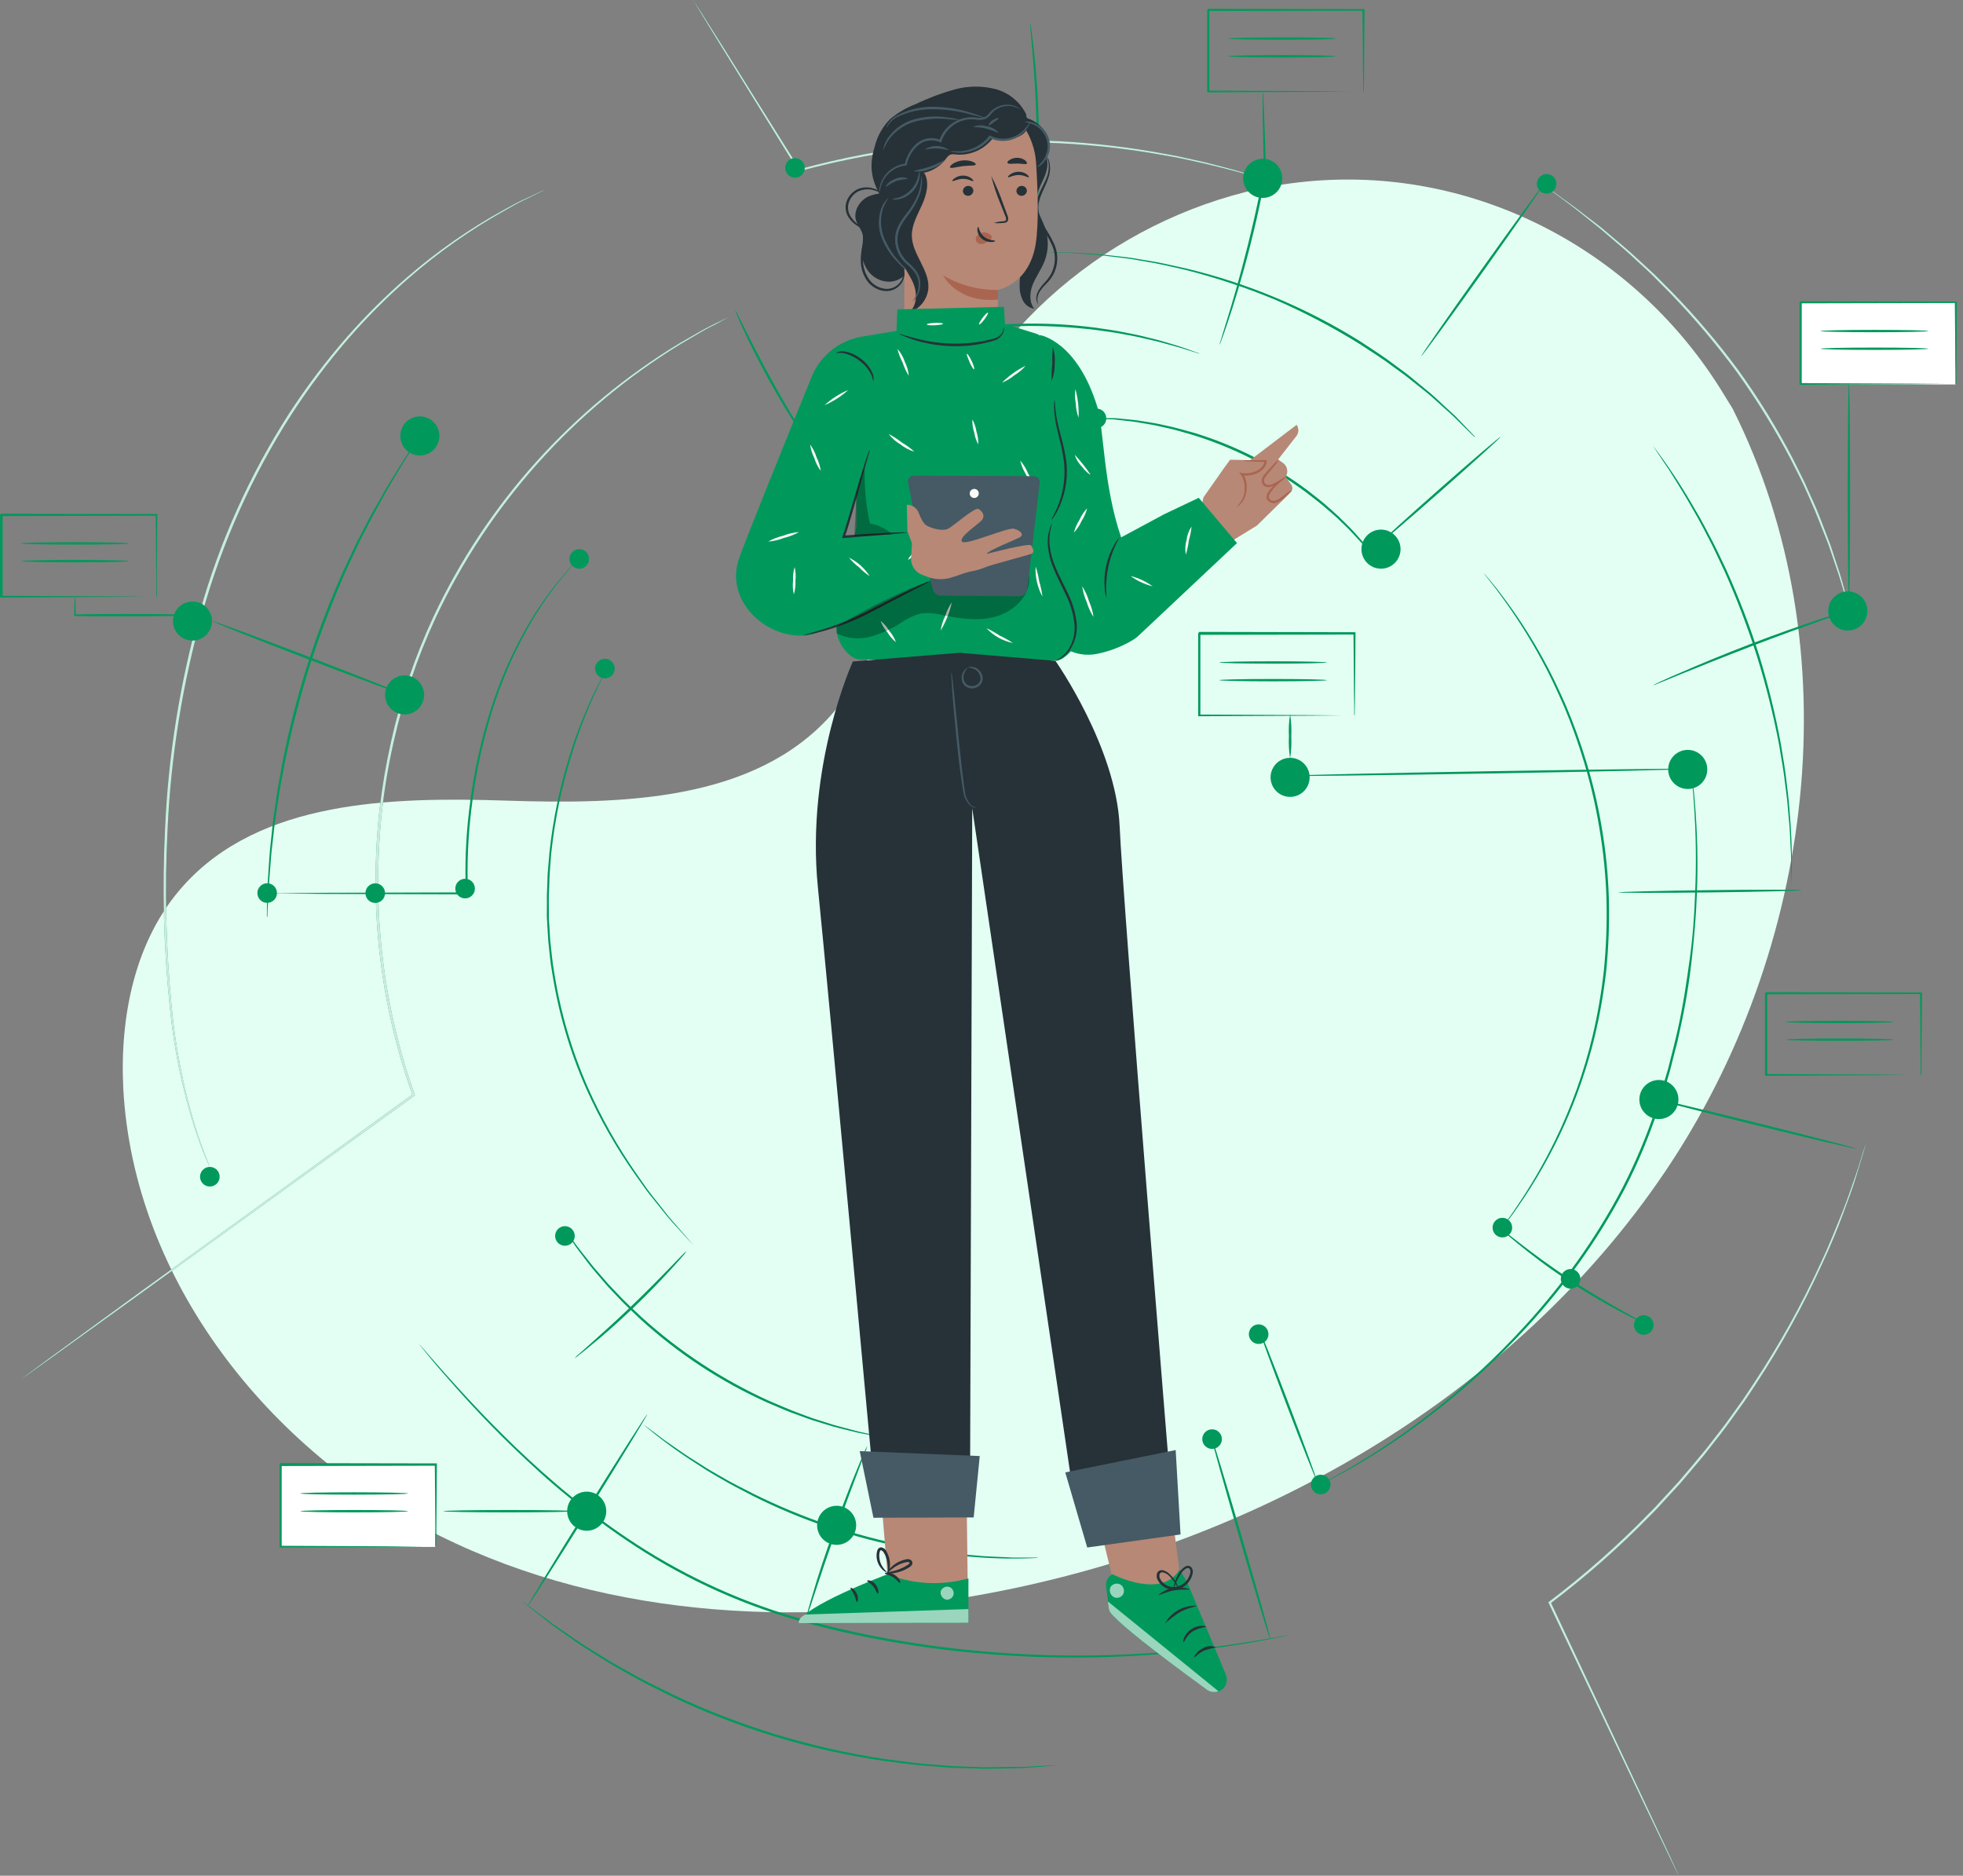 <svg width="247" height="236" viewBox="0 0 247 236" fill="none" xmlns="http://www.w3.org/2000/svg">
<rect x="0" y="0" width="247" height="236" fill="#808080" stroke="none"/>
<path d="M218.02 51.428L216.746 49.357C206.034 31.924 186.665 21.419 166.245 22.693C163.616 22.859 161.002 23.213 158.424 23.753C149.131 25.817 140.491 30.14 133.267 36.34C126.044 42.54 120.46 50.425 117.01 59.297C113.028 69.746 111.969 81.763 104.499 90.054C94.766 100.846 78.257 101.204 63.738 100.734C49.219 100.264 32.678 100.67 23.017 111.502C16.956 118.279 15.053 127.924 15.515 136.987C16.813 161.031 33.785 182.534 55.336 193.23C76.887 203.926 102.324 204.874 125.946 200.167C159.037 193.58 190.504 175.478 209.419 147.556C228.333 119.633 233.152 81.596 218.02 51.428Z" fill="#E3FFF4"/>
<path d="M2.675 173.513L2.904 173.336L3.603 172.814L6.309 170.819L16.526 163.365L51.964 137.651L51.912 137.812C48.836 129.204 47.261 120.132 47.257 110.991C47.255 107.975 47.415 104.961 47.739 101.961C48.073 99.053 48.563 96.165 49.206 93.31C50.408 87.902 52.192 82.641 54.527 77.618C61.234 63.318 72.03 51.327 85.55 43.16L88.13 41.681C88.881 41.257 89.54 40.947 90.062 40.678L91.254 40.105C91.524 39.967 91.667 39.91 91.667 39.91C91.667 39.91 91.535 39.99 91.266 40.133L90.119 40.758C89.603 41.039 88.944 41.331 88.198 41.785L85.641 43.287C72.212 51.514 61.492 63.501 54.808 77.761C52.486 82.769 50.714 88.013 49.522 93.402C48.881 96.24 48.395 99.111 48.065 102.002C47.742 104.989 47.581 107.992 47.584 110.997C47.577 120.1 49.131 129.136 52.176 137.714L52.211 137.818L52.124 137.881L16.63 163.509L6.367 170.893C5.169 171.742 4.251 172.401 3.621 172.854L2.91 173.353L2.675 173.513Z" fill="#00995B"/>
<path d="M68.596 23.862C68.596 23.862 68.487 23.925 68.269 24.034L67.306 24.504L65.741 25.267C65.116 25.565 64.433 25.978 63.642 26.413C59.224 28.875 55.079 31.796 51.276 35.128C48.654 37.433 46.188 39.907 43.891 42.535C41.275 45.558 38.871 48.757 36.696 52.11C31.729 59.846 27.944 68.278 25.464 77.13C22.978 85.978 21.51 95.08 21.09 104.26C20.696 111.745 20.869 119.248 21.605 126.706C22.081 131.76 23.059 136.753 24.524 141.613C25.057 143.333 25.544 144.629 25.883 145.506L26.278 146.504L26.404 146.848C26.404 146.848 26.347 146.739 26.25 146.515L25.802 145.5C25.447 144.629 24.942 143.327 24.392 141.619C22.881 136.779 21.868 131.798 21.37 126.752C20.595 119.278 20.394 111.754 20.768 104.249C21.17 95.045 22.634 85.918 25.131 77.05C27.62 68.171 31.423 59.715 36.415 51.961C38.613 48.597 41.042 45.39 43.684 42.364C46.001 39.731 48.491 37.256 51.138 34.956C54.964 31.63 59.14 28.727 63.591 26.299C64.382 25.88 65.07 25.479 65.701 25.192L67.283 24.453L68.258 24.005L68.596 23.862Z" fill="#00995B"/>
<path d="M87.189 0C87.189 0 87.218 0.029 87.264 0.097L87.464 0.39L88.21 1.537L90.99 5.928C93.364 9.724 96.724 15.102 100.662 21.368L100.508 21.311C105.909 19.832 111.421 18.796 116.991 18.215C122.425 17.639 127.896 17.491 133.354 17.773C137.81 18.012 142.246 18.544 146.632 19.367L148.002 19.619L149.292 19.9L151.66 20.428C153.122 20.812 154.384 21.116 155.41 21.408L157.755 22.119L158.363 22.314C158.432 22.331 158.499 22.356 158.563 22.389C158.491 22.379 158.42 22.364 158.351 22.343L157.738 22.177L155.375 21.523C154.349 21.248 153.082 20.95 151.62 20.588L149.252 20.067L147.962 19.797L146.592 19.556C142.213 18.76 137.787 18.249 133.342 18.026C127.898 17.754 122.441 17.905 117.02 18.479C111.467 19.055 105.97 20.079 100.582 21.54H100.479L100.427 21.454C96.523 15.147 93.203 9.764 90.847 5.974C89.7 4.082 88.772 2.58 88.135 1.537L87.424 0.355L87.246 0.046C87.227 0.031 87.208 0.016 87.189 0Z" fill="#00995B"/>
<path d="M232.741 76.769C232.712 76.719 232.691 76.665 232.678 76.609L232.523 76.121C232.386 75.674 232.196 75.055 231.95 74.258C231.703 73.461 231.428 72.452 231.021 71.322L230.402 69.499C230.287 69.178 230.178 68.846 230.058 68.507L229.657 67.475C229.083 66.071 228.51 64.517 227.776 62.889C227.403 62.08 227.059 61.226 226.629 60.377L225.322 57.786C223.306 53.95 221.022 50.26 218.488 46.744C215.915 43.256 213.111 39.944 210.094 36.831C209.389 36.12 208.701 35.432 208.036 34.755C207.371 34.079 206.672 33.483 206.024 32.875C204.74 31.642 203.461 30.581 202.32 29.601L201.477 28.879L200.669 28.225L199.167 27.021C198.238 26.259 197.401 25.651 196.724 25.14L195.171 23.994L194.769 23.684L194.637 23.57C194.637 23.57 194.695 23.57 194.787 23.656L195.205 23.948L196.793 25.095C197.481 25.588 198.33 26.184 199.27 26.935L200.789 28.093L201.621 28.741L202.463 29.458C203.61 30.438 204.912 31.482 206.202 32.709C206.855 33.316 207.549 33.924 208.231 34.583L210.301 36.653C213.338 39.766 216.158 43.084 218.74 46.583C221.285 50.11 223.569 53.818 225.574 57.677L226.882 60.303C227.3 61.151 227.644 62.023 228.028 62.82C228.779 64.442 229.336 66.002 229.88 67.407C230.018 67.762 230.15 68.106 230.276 68.444C230.402 68.783 230.499 69.121 230.608 69.442C230.82 70.09 231.021 70.703 231.21 71.271C231.606 72.418 231.87 73.415 232.093 74.229C232.317 75.043 232.483 75.662 232.604 76.115C232.655 76.316 232.695 76.477 232.73 76.603L232.741 76.769Z" fill="#00995B"/>
<path d="M211.201 235.915C211.201 235.915 211.167 235.863 211.109 235.754L210.869 235.273C210.651 234.831 210.347 234.201 209.951 233.386C209.149 231.718 207.996 229.31 206.551 226.289C203.656 220.205 199.591 211.646 194.867 201.698L194.815 201.595L194.913 201.521C199.333 198.174 203.498 194.502 207.371 190.536C208.048 189.876 208.678 189.188 209.303 188.5L211.178 186.459L212.944 184.384C213.517 183.69 214.091 183.019 214.664 182.314C215.748 180.909 216.854 179.556 217.829 178.157L219.308 176.099C219.778 175.411 220.225 174.717 220.678 174.041C223.869 169.223 226.683 164.167 229.095 158.916C230.15 156.686 230.964 154.605 231.703 152.793C232.443 150.981 232.965 149.353 233.423 148.069C233.882 146.785 234.169 145.747 234.392 145.042C234.507 144.709 234.593 144.468 234.656 144.256C234.684 144.167 234.716 144.078 234.754 143.992C234.754 143.992 234.754 144.084 234.685 144.268C234.616 144.451 234.553 144.721 234.45 145.059C234.238 145.77 233.928 146.779 233.532 148.103C233.137 149.428 232.535 151.01 231.858 152.85C231.182 154.691 230.327 156.766 229.284 159.002C226.89 164.277 224.088 169.357 220.902 174.196C220.449 174.872 220.008 175.572 219.532 176.26L218.052 178.324C217.078 179.734 215.971 181.087 214.882 182.492C214.349 183.203 213.735 183.879 213.162 184.573C212.589 185.267 211.987 185.955 211.396 186.66L209.516 188.701C208.891 189.389 208.26 190.083 207.583 190.742C203.695 194.72 199.514 198.4 195.073 201.75L195.119 201.578L206.706 226.231L210.032 233.346C210.41 234.172 210.708 234.808 210.909 235.255L211.132 235.754L211.201 235.915Z" fill="#00995B"/>
<g opacity="0.8">
<path d="M2.674 173.513L2.904 173.336L3.603 172.814L6.309 170.819L16.526 163.365L51.964 137.651L51.912 137.812C48.836 129.204 47.261 120.132 47.257 110.991C47.255 107.975 47.415 104.961 47.738 101.961C48.073 99.053 48.563 96.165 49.206 93.31C50.408 87.902 52.192 82.641 54.527 77.618C61.234 63.318 72.03 51.327 85.55 43.16L88.13 41.681C88.881 41.257 89.54 40.947 90.062 40.678L91.254 40.105C91.524 39.967 91.667 39.91 91.667 39.91C91.667 39.91 91.535 39.99 91.266 40.133L90.119 40.758C89.603 41.039 88.944 41.331 88.198 41.785L85.641 43.287C72.212 51.514 61.492 63.501 54.807 77.761C52.486 82.769 50.714 88.013 49.521 93.402C48.88 96.24 48.394 99.111 48.065 102.002C47.742 104.989 47.581 107.992 47.584 110.997C47.577 120.1 49.13 129.136 52.176 137.714L52.21 137.818L52.124 137.881L16.629 163.509L6.367 170.893C5.168 171.742 4.251 172.401 3.62 172.854L2.909 173.353L2.674 173.513Z" fill="white"/>
<path d="M68.596 23.862C68.596 23.862 68.487 23.925 68.27 24.034L67.306 24.504L65.741 25.267C65.116 25.565 64.434 25.978 63.643 26.413C59.225 28.875 55.08 31.796 51.276 35.128C48.655 37.433 46.188 39.907 43.892 42.535C41.276 45.558 38.872 48.757 36.696 52.11C31.73 59.846 27.944 68.278 25.465 77.13C22.978 85.978 21.511 95.08 21.09 104.26C20.697 111.745 20.869 119.248 21.606 126.706C22.082 131.76 23.059 136.753 24.524 141.613C25.058 143.333 25.545 144.629 25.883 145.506L26.279 146.504L26.405 146.848C26.405 146.848 26.348 146.739 26.25 146.515L25.803 145.5C25.447 144.629 24.943 143.327 24.392 141.619C22.881 136.779 21.869 131.798 21.371 126.752C20.596 119.278 20.394 111.754 20.769 104.249C21.171 95.045 22.635 85.918 25.132 77.05C27.621 68.171 31.424 59.715 36.415 51.961C38.613 48.597 41.042 45.39 43.685 42.364C46.001 39.731 48.492 37.256 51.139 34.956C54.965 31.63 59.14 28.727 63.591 26.299C64.382 25.88 65.07 25.479 65.701 25.192L67.284 24.453L68.258 24.005L68.596 23.862Z" fill="white"/>
<path d="M87.189 0C87.189 0 87.218 0.029 87.264 0.097L87.465 0.39L88.21 1.537L90.99 5.928C93.364 9.724 96.724 15.102 100.663 21.368L100.508 21.311C105.909 19.832 111.422 18.796 116.991 18.215C122.425 17.639 127.897 17.491 133.354 17.773C137.81 18.012 142.246 18.544 146.632 19.367L148.003 19.619L149.293 19.9L151.661 20.428C153.123 20.812 154.384 21.116 155.41 21.408L157.755 22.119L158.363 22.314C158.432 22.331 158.5 22.356 158.563 22.389C158.492 22.379 158.421 22.364 158.351 22.343L157.738 22.177L155.376 21.523C154.349 21.248 153.082 20.95 151.62 20.588L149.253 20.067L147.963 19.797L146.592 19.556C142.213 18.76 137.788 18.249 133.343 18.026C127.898 17.754 122.441 17.905 117.02 18.479C111.467 19.055 105.97 20.079 100.582 21.54H100.479L100.428 21.454C96.523 15.147 93.204 9.764 90.847 5.974C89.701 4.082 88.772 2.58 88.135 1.537L87.424 0.355L87.247 0.046C87.227 0.031 87.208 0.016 87.189 0Z" fill="white"/>
<path d="M232.741 76.769C232.712 76.719 232.691 76.665 232.678 76.609L232.523 76.121C232.386 75.674 232.197 75.055 231.95 74.258C231.704 73.461 231.428 72.452 231.021 71.322L230.402 69.499C230.287 69.178 230.179 68.846 230.058 68.507L229.657 67.475C229.083 66.071 228.51 64.517 227.776 62.889C227.404 62.08 227.06 61.226 226.63 60.377L225.322 57.786C223.306 53.95 221.022 50.26 218.488 46.744C215.915 43.256 213.111 39.944 210.095 36.831C209.39 36.12 208.702 35.432 208.036 34.755C207.371 34.079 206.672 33.483 206.024 32.875C204.74 31.642 203.461 30.581 202.32 29.601L201.478 28.879L200.669 28.225L199.167 27.021C198.238 26.259 197.401 25.651 196.725 25.14L195.171 23.994L194.77 23.684L194.638 23.57C194.638 23.57 194.695 23.57 194.787 23.656L195.205 23.948L196.793 25.095C197.481 25.588 198.33 26.184 199.27 26.935L200.79 28.093L201.621 28.741L202.464 29.458C203.61 30.438 204.912 31.482 206.202 32.709C206.855 33.316 207.549 33.924 208.231 34.583L210.301 36.653C213.339 39.766 216.158 43.084 218.741 46.583C221.285 50.11 223.569 53.818 225.575 57.677L226.882 60.303C227.3 61.151 227.644 62.023 228.029 62.82C228.78 64.442 229.336 66.002 229.88 67.407C230.018 67.762 230.15 68.106 230.276 68.444C230.402 68.783 230.5 69.121 230.609 69.442C230.821 70.09 231.021 70.703 231.211 71.271C231.606 72.418 231.87 73.415 232.093 74.229C232.317 75.043 232.483 75.662 232.604 76.115C232.655 76.316 232.695 76.477 232.73 76.603L232.741 76.769Z" fill="white"/>
<path d="M211.201 235.915C211.201 235.915 211.167 235.863 211.109 235.754L210.869 235.273C210.651 234.831 210.347 234.201 209.951 233.386C209.149 231.718 207.996 229.31 206.551 226.289C203.656 220.205 199.591 211.646 194.867 201.698L194.815 201.595L194.913 201.521C199.333 198.174 203.498 194.502 207.371 190.536C208.048 189.876 208.678 189.188 209.303 188.5L211.178 186.459L212.944 184.384C213.517 183.69 214.091 183.019 214.664 182.314C215.748 180.909 216.854 179.556 217.829 178.157L219.308 176.099C219.778 175.411 220.225 174.717 220.678 174.041C223.869 169.223 226.683 164.167 229.095 158.916C230.15 156.686 230.964 154.605 231.703 152.793C232.443 150.981 232.965 149.353 233.423 148.069C233.882 146.785 234.169 145.747 234.392 145.042C234.507 144.709 234.593 144.468 234.656 144.256C234.684 144.167 234.716 144.078 234.754 143.992C234.754 143.992 234.754 144.084 234.685 144.268C234.616 144.451 234.553 144.721 234.45 145.059C234.238 145.77 233.928 146.779 233.532 148.103C233.137 149.428 232.535 151.01 231.858 152.85C231.182 154.691 230.327 156.766 229.284 159.002C226.89 164.277 224.088 169.357 220.902 174.196C220.449 174.872 220.008 175.572 219.532 176.26L218.052 178.324C217.078 179.734 215.971 181.087 214.882 182.492C214.349 183.203 213.735 183.879 213.162 184.573C212.589 185.267 211.987 185.955 211.396 186.66L209.516 188.701C208.891 189.389 208.26 190.083 207.583 190.742C203.695 194.72 199.514 198.4 195.073 201.75L195.119 201.578L206.706 226.231L210.032 233.346C210.41 234.172 210.708 234.808 210.909 235.255L211.132 235.754L211.201 235.915Z" fill="white"/>
</g>
<path d="M173.768 71.552C175.127 71.552 176.228 70.451 176.228 69.092C176.228 67.734 175.127 66.633 173.768 66.633C172.41 66.633 171.309 67.734 171.309 69.092C171.309 70.451 172.41 71.552 173.768 71.552Z" fill="#00995B"/>
<path d="M161.35 22.44C161.35 22.928 161.205 23.405 160.934 23.81C160.663 24.216 160.277 24.532 159.826 24.718C159.376 24.905 158.88 24.953 158.401 24.858C157.923 24.762 157.484 24.527 157.139 24.181C156.794 23.836 156.56 23.396 156.466 22.918C156.371 22.439 156.421 21.943 156.608 21.493C156.796 21.042 157.113 20.658 157.519 20.388C157.925 20.117 158.402 19.974 158.89 19.975C159.213 19.975 159.534 20.039 159.833 20.163C160.131 20.287 160.403 20.468 160.631 20.697C160.86 20.926 161.041 21.198 161.164 21.497C161.287 21.796 161.35 22.117 161.35 22.44Z" fill="#00995B"/>
<path d="M234.971 76.867C234.972 77.355 234.829 77.832 234.558 78.238C234.288 78.645 233.903 78.962 233.452 79.149C233.001 79.336 232.505 79.385 232.026 79.29C231.548 79.196 231.108 78.961 230.763 78.616C230.417 78.27 230.183 77.831 230.088 77.352C229.993 76.873 230.042 76.377 230.229 75.926C230.417 75.475 230.733 75.091 231.14 74.82C231.546 74.55 232.024 74.406 232.512 74.407C233.164 74.407 233.79 74.666 234.251 75.127C234.712 75.589 234.971 76.214 234.971 76.867Z" fill="#00995B"/>
<path d="M107.731 191.917C107.73 192.403 107.585 192.878 107.314 193.282C107.043 193.686 106.659 194 106.209 194.186C105.76 194.371 105.265 194.419 104.788 194.323C104.312 194.228 103.874 193.993 103.531 193.649C103.187 193.304 102.954 192.866 102.859 192.389C102.765 191.912 102.814 191.418 103 190.969C103.186 190.52 103.502 190.136 103.906 189.866C104.31 189.596 104.786 189.452 105.272 189.452C105.595 189.452 105.916 189.516 106.214 189.64C106.513 189.764 106.785 189.945 107.013 190.174C107.242 190.403 107.423 190.675 107.546 190.974C107.669 191.273 107.732 191.594 107.731 191.917Z" fill="#00995B"/>
<path d="M73.825 192.594C75.183 192.594 76.284 191.493 76.284 190.134C76.284 188.776 75.183 187.675 73.825 187.675C72.466 187.675 71.365 188.776 71.365 190.134C71.365 191.493 72.466 192.594 73.825 192.594Z" fill="#00995B"/>
<path d="M208.735 140.799C210.094 140.799 211.195 139.698 211.195 138.339C211.195 136.981 210.094 135.88 208.735 135.88C207.377 135.88 206.276 136.981 206.276 138.339C206.276 139.698 207.377 140.799 208.735 140.799Z" fill="#00995B"/>
<path d="M26.68 78.139C26.68 78.626 26.536 79.102 26.265 79.506C25.995 79.91 25.611 80.226 25.162 80.412C24.712 80.598 24.218 80.647 23.741 80.552C23.264 80.457 22.825 80.223 22.481 79.879C22.137 79.535 21.903 79.097 21.808 78.619C21.713 78.142 21.762 77.648 21.948 77.198C22.134 76.749 22.45 76.365 22.854 76.094C23.259 75.824 23.734 75.68 24.221 75.68C24.873 75.68 25.498 75.939 25.96 76.4C26.421 76.862 26.68 77.487 26.68 78.139Z" fill="#00995B"/>
<path d="M164.79 97.81C164.789 98.296 164.644 98.772 164.373 99.175C164.102 99.579 163.717 99.893 163.268 100.079C162.818 100.264 162.324 100.312 161.847 100.216C161.37 100.121 160.933 99.886 160.589 99.542C160.246 99.198 160.012 98.759 159.918 98.282C159.823 97.805 159.872 97.311 160.058 96.862C160.245 96.413 160.56 96.029 160.964 95.759C161.369 95.489 161.844 95.345 162.33 95.345C162.654 95.345 162.974 95.409 163.273 95.533C163.572 95.657 163.843 95.838 164.072 96.067C164.3 96.296 164.481 96.568 164.604 96.867C164.728 97.166 164.791 97.487 164.79 97.81Z" fill="#00995B"/>
<path d="M212.365 99.267C213.723 99.267 214.824 98.166 214.824 96.807C214.824 95.449 213.723 94.348 212.365 94.348C211.006 94.348 209.905 95.449 209.905 96.807C209.905 98.166 211.006 99.267 212.365 99.267Z" fill="#00995B"/>
<path d="M53.369 87.433C53.369 87.92 53.224 88.395 52.954 88.8C52.684 89.204 52.3 89.519 51.85 89.706C51.401 89.892 50.906 89.941 50.429 89.846C49.952 89.751 49.514 89.516 49.17 89.172C48.826 88.828 48.592 88.39 48.497 87.913C48.402 87.436 48.45 86.941 48.637 86.492C48.823 86.043 49.138 85.658 49.543 85.388C49.947 85.118 50.423 84.974 50.909 84.974C51.561 84.975 52.186 85.235 52.647 85.696C53.108 86.157 53.367 86.781 53.369 87.433Z" fill="#00995B"/>
<path d="M52.829 57.31C54.188 57.31 55.289 56.209 55.289 54.851C55.289 53.492 54.188 52.391 52.829 52.391C51.471 52.391 50.37 53.492 50.37 54.851C50.37 56.209 51.471 57.31 52.829 57.31Z" fill="#00995B"/>
<path d="M27.637 148.052C27.637 148.295 27.565 148.534 27.429 148.736C27.294 148.939 27.101 149.097 26.876 149.19C26.651 149.284 26.403 149.308 26.164 149.261C25.925 149.213 25.705 149.096 25.533 148.923C25.36 148.751 25.243 148.531 25.195 148.292C25.148 148.053 25.172 147.805 25.266 147.58C25.359 147.355 25.517 147.162 25.72 147.027C25.922 146.891 26.161 146.819 26.404 146.819C26.567 146.818 26.727 146.849 26.877 146.911C27.027 146.973 27.163 147.064 27.278 147.178C27.392 147.293 27.483 147.429 27.545 147.579C27.607 147.729 27.638 147.889 27.637 148.052Z" fill="#00995B"/>
<path d="M48.45 112.373C48.45 112.617 48.377 112.855 48.242 113.058C48.106 113.261 47.914 113.419 47.689 113.512C47.463 113.605 47.216 113.63 46.976 113.582C46.737 113.534 46.518 113.417 46.345 113.245C46.173 113.072 46.056 112.853 46.008 112.614C45.96 112.374 45.985 112.127 46.078 111.901C46.171 111.676 46.329 111.484 46.532 111.348C46.735 111.213 46.973 111.14 47.217 111.14C47.379 111.14 47.54 111.171 47.69 111.233C47.839 111.294 47.976 111.385 48.09 111.5C48.205 111.614 48.296 111.751 48.357 111.9C48.419 112.05 48.45 112.211 48.45 112.373Z" fill="#00995B"/>
<path d="M72.317 155.505C72.317 155.749 72.245 155.987 72.109 156.19C71.974 156.392 71.782 156.55 71.556 156.644C71.331 156.737 71.083 156.761 70.844 156.714C70.605 156.666 70.385 156.549 70.213 156.377C70.041 156.204 69.923 155.984 69.876 155.745C69.828 155.506 69.853 155.258 69.946 155.033C70.039 154.808 70.197 154.615 70.4 154.48C70.603 154.345 70.841 154.272 71.085 154.272C71.247 154.271 71.407 154.303 71.557 154.365C71.707 154.426 71.843 154.517 71.958 154.632C72.073 154.746 72.163 154.882 72.225 155.032C72.287 155.182 72.318 155.343 72.317 155.505Z" fill="#00995B"/>
<path d="M59.755 111.8C59.755 112.044 59.683 112.282 59.548 112.485C59.412 112.687 59.22 112.845 58.994 112.939C58.769 113.032 58.521 113.056 58.282 113.009C58.043 112.961 57.824 112.844 57.651 112.671C57.479 112.499 57.361 112.279 57.314 112.04C57.266 111.801 57.291 111.553 57.384 111.328C57.477 111.103 57.635 110.91 57.838 110.775C58.041 110.639 58.279 110.567 58.523 110.567C58.685 110.566 58.845 110.598 58.995 110.659C59.145 110.721 59.281 110.812 59.396 110.926C59.511 111.041 59.601 111.177 59.663 111.327C59.725 111.477 59.756 111.638 59.755 111.8Z" fill="#00995B"/>
<path d="M77.345 84.108C77.346 84.352 77.275 84.591 77.14 84.794C77.005 84.998 76.813 85.156 76.588 85.251C76.363 85.345 76.115 85.37 75.876 85.323C75.636 85.276 75.416 85.159 75.243 84.987C75.07 84.815 74.952 84.595 74.904 84.356C74.856 84.117 74.88 83.869 74.973 83.643C75.066 83.418 75.224 83.225 75.427 83.089C75.63 82.953 75.868 82.881 76.112 82.881C76.439 82.881 76.751 83.01 76.982 83.24C77.213 83.47 77.344 83.782 77.345 84.108Z" fill="#00995B"/>
<path d="M33.617 113.594C34.298 113.594 34.85 113.043 34.85 112.362C34.85 111.681 34.298 111.129 33.617 111.129C32.936 111.129 32.384 111.681 32.384 112.362C32.384 113.043 32.936 113.594 33.617 113.594Z" fill="#00995B"/>
<path d="M198.857 160.9C198.857 161.144 198.785 161.382 198.65 161.585C198.514 161.788 198.322 161.946 198.096 162.039C197.871 162.132 197.623 162.157 197.384 162.109C197.145 162.062 196.925 161.944 196.753 161.772C196.581 161.599 196.463 161.38 196.416 161.141C196.368 160.902 196.393 160.654 196.486 160.428C196.579 160.203 196.737 160.011 196.94 159.875C197.143 159.74 197.381 159.667 197.625 159.667C197.952 159.667 198.265 159.797 198.496 160.029C198.727 160.26 198.857 160.573 198.857 160.9Z" fill="#00995B"/>
<path d="M190.274 154.456C190.274 154.7 190.202 154.938 190.066 155.141C189.93 155.344 189.737 155.502 189.512 155.595C189.286 155.688 189.038 155.712 188.799 155.664C188.56 155.616 188.34 155.498 188.168 155.325C187.996 155.152 187.879 154.932 187.832 154.693C187.785 154.453 187.81 154.205 187.904 153.98C187.998 153.755 188.157 153.563 188.361 153.428C188.564 153.293 188.803 153.222 189.047 153.223C189.209 153.223 189.369 153.255 189.518 153.317C189.667 153.379 189.803 153.47 189.917 153.585C190.031 153.699 190.121 153.835 190.182 153.985C190.244 154.134 190.275 154.294 190.274 154.456Z" fill="#00995B"/>
<path d="M208.065 166.708C208.065 166.952 207.992 167.19 207.857 167.393C207.721 167.595 207.529 167.753 207.304 167.847C207.079 167.94 206.831 167.964 206.592 167.917C206.352 167.869 206.133 167.752 205.96 167.579C205.788 167.407 205.671 167.187 205.623 166.948C205.575 166.709 205.6 166.461 205.693 166.236C205.786 166.011 205.944 165.818 206.147 165.683C206.35 165.547 206.588 165.475 206.832 165.475C206.994 165.474 207.155 165.506 207.305 165.567C207.455 165.629 207.591 165.72 207.705 165.834C207.82 165.949 207.911 166.085 207.972 166.235C208.034 166.385 208.065 166.546 208.065 166.708Z" fill="#00995B"/>
<path d="M159.607 167.86C159.607 168.104 159.535 168.342 159.399 168.545C159.264 168.748 159.071 168.906 158.846 168.999C158.621 169.092 158.373 169.117 158.134 169.069C157.895 169.022 157.675 168.904 157.503 168.732C157.33 168.559 157.213 168.34 157.165 168.101C157.118 167.861 157.142 167.614 157.235 167.388C157.329 167.163 157.487 166.971 157.689 166.835C157.892 166.7 158.13 166.627 158.374 166.627C158.701 166.627 159.015 166.757 159.246 166.988C159.477 167.22 159.607 167.533 159.607 167.86Z" fill="#00995B"/>
<path d="M167.416 186.78C167.416 187.024 167.343 187.263 167.208 187.465C167.072 187.668 166.879 187.826 166.653 187.919C166.428 188.013 166.18 188.037 165.94 187.989C165.701 187.941 165.482 187.823 165.309 187.65C165.137 187.477 165.02 187.256 164.973 187.017C164.927 186.777 164.952 186.529 165.046 186.304C165.14 186.079 165.299 185.887 165.502 185.752C165.706 185.618 165.945 185.546 166.189 185.547C166.515 185.549 166.827 185.679 167.057 185.91C167.287 186.141 167.416 186.454 167.416 186.78Z" fill="#00995B"/>
<path d="M153.747 181.058C153.748 181.303 153.677 181.542 153.542 181.745C153.407 181.949 153.214 182.108 152.989 182.202C152.763 182.296 152.515 182.321 152.275 182.273C152.036 182.226 151.816 182.109 151.643 181.936C151.47 181.763 151.353 181.543 151.305 181.303C151.258 181.064 151.283 180.815 151.377 180.59C151.471 180.364 151.63 180.172 151.833 180.037C152.037 179.902 152.276 179.83 152.52 179.832C152.846 179.832 153.158 179.961 153.388 180.191C153.618 180.421 153.747 180.733 153.747 181.058Z" fill="#00995B"/>
<path d="M74.117 70.319C74.118 70.563 74.047 70.802 73.912 71.005C73.778 71.209 73.585 71.368 73.36 71.462C73.135 71.556 72.887 71.581 72.648 71.534C72.408 71.487 72.188 71.371 72.015 71.198C71.842 71.026 71.724 70.807 71.676 70.567C71.628 70.328 71.652 70.08 71.745 69.854C71.838 69.629 71.996 69.436 72.199 69.3C72.402 69.165 72.641 69.092 72.885 69.092C73.211 69.092 73.523 69.221 73.754 69.451C73.985 69.681 74.116 69.993 74.117 70.319Z" fill="#00995B"/>
<path d="M103.203 56.02C103.204 56.264 103.132 56.503 102.998 56.706C102.863 56.91 102.671 57.069 102.446 57.163C102.221 57.257 101.973 57.282 101.733 57.236C101.494 57.189 101.273 57.072 101.1 56.9C100.927 56.727 100.809 56.508 100.761 56.269C100.713 56.029 100.737 55.781 100.831 55.556C100.924 55.33 101.082 55.137 101.285 55.001C101.487 54.866 101.726 54.793 101.97 54.793C102.296 54.793 102.609 54.922 102.84 55.152C103.071 55.382 103.201 55.694 103.203 56.02Z" fill="#00995B"/>
<path d="M139.202 52.638C139.202 52.882 139.129 53.12 138.994 53.322C138.858 53.525 138.666 53.683 138.441 53.776C138.215 53.87 137.968 53.894 137.729 53.847C137.489 53.799 137.27 53.682 137.097 53.509C136.925 53.337 136.808 53.117 136.76 52.878C136.712 52.639 136.737 52.391 136.83 52.166C136.923 51.941 137.081 51.748 137.284 51.613C137.487 51.477 137.725 51.405 137.969 51.405C138.296 51.405 138.609 51.535 138.841 51.766C139.072 51.997 139.202 52.311 139.202 52.638Z" fill="#00995B"/>
<path d="M195.841 23.122C195.842 23.366 195.771 23.605 195.636 23.809C195.501 24.012 195.309 24.171 195.084 24.265C194.859 24.36 194.611 24.385 194.372 24.338C194.132 24.291 193.912 24.174 193.739 24.002C193.566 23.83 193.448 23.61 193.4 23.371C193.352 23.131 193.376 22.883 193.469 22.658C193.562 22.432 193.72 22.239 193.923 22.104C194.126 21.968 194.364 21.895 194.608 21.895C194.934 21.895 195.247 22.025 195.478 22.255C195.709 22.484 195.84 22.797 195.841 23.122Z" fill="#00995B"/>
<path d="M101.264 21.122C101.264 21.365 101.192 21.604 101.057 21.806C100.921 22.009 100.729 22.167 100.503 22.26C100.278 22.354 100.03 22.378 99.791 22.331C99.552 22.283 99.332 22.166 99.16 21.993C98.988 21.821 98.87 21.601 98.823 21.362C98.775 21.123 98.8 20.875 98.893 20.65C98.986 20.425 99.144 20.232 99.347 20.097C99.55 19.961 99.788 19.889 100.032 19.889C100.358 19.89 100.671 20.021 100.902 20.252C101.133 20.483 101.263 20.795 101.264 21.122Z" fill="#00995B"/>
<path d="M87.189 156.589C87.189 156.589 87.138 156.543 87.046 156.445L86.639 156.015L85.108 154.335C84.776 153.963 84.392 153.567 84.013 153.103L82.781 151.578C82.345 151.004 81.858 150.46 81.382 149.817L79.914 147.765C77.521 144.375 75.463 140.762 73.768 136.975C71.707 132.326 70.267 127.426 69.485 122.401C69.233 121.071 69.147 119.735 68.992 118.428L68.871 116.472C68.871 116.151 68.831 115.825 68.814 115.509C68.797 115.194 68.814 114.867 68.814 114.546C68.814 113.912 68.814 113.281 68.814 112.654L68.883 110.796C68.883 110.183 68.94 109.575 68.992 108.979C69.043 108.383 69.095 107.792 69.141 107.207C69.587 103.083 70.436 99.012 71.675 95.053C72.501 92.384 73.518 89.778 74.719 87.255C75.15 86.361 75.511 85.684 75.769 85.232C75.895 85.002 75.998 84.836 76.067 84.721C76.136 84.607 76.176 84.549 76.181 84.555C76.157 84.616 76.128 84.676 76.096 84.733L75.82 85.26C75.579 85.719 75.247 86.407 74.828 87.301C73.668 89.836 72.682 92.447 71.876 95.116C70.659 99.059 69.822 103.11 69.376 107.213C69.33 107.787 69.279 108.36 69.233 108.979C69.187 109.598 69.141 110.177 69.129 110.785C69.118 111.393 69.084 112.012 69.061 112.631C69.038 113.25 69.061 113.887 69.061 114.517C69.061 114.833 69.061 115.154 69.061 115.475C69.061 115.796 69.101 116.111 69.118 116.432L69.238 118.382C69.399 119.683 69.485 121.008 69.731 122.332C70.511 127.332 71.937 132.21 73.974 136.843C75.653 140.619 77.684 144.227 80.04 147.622L81.485 149.68C81.955 150.322 82.436 150.901 82.867 151.451L84.076 152.988C84.449 153.458 84.827 153.859 85.148 154.232L86.639 155.952L87.023 156.405C87.149 156.52 87.195 156.583 87.189 156.589Z" fill="#00995B"/>
<path d="M33.583 115.423C33.576 115.368 33.576 115.312 33.583 115.257V114.77C33.583 114.317 33.583 113.686 33.623 112.889C33.623 112.482 33.623 112.023 33.657 111.53C33.692 111.037 33.72 110.498 33.76 109.919C33.841 108.773 33.898 107.442 34.07 105.992C34.15 105.27 34.231 104.507 34.311 103.699C34.391 102.89 34.534 102.088 34.655 101.239C34.867 99.519 35.228 97.736 35.561 95.838C37.174 87.612 39.721 79.596 43.152 71.948C43.971 70.199 44.722 68.507 45.531 67.011C45.926 66.249 46.288 65.503 46.678 64.809L47.824 62.809C48.518 61.524 49.235 60.412 49.831 59.42C50.141 58.927 50.404 58.463 50.685 58.044L51.436 56.898L52.491 55.338L52.766 54.937C52.798 54.893 52.833 54.85 52.87 54.81C52.853 54.862 52.828 54.911 52.795 54.954L52.537 55.372L51.534 56.961L50.806 58.107L49.974 59.489C49.401 60.486 48.69 61.605 48.008 62.895L46.913 64.895C46.529 65.595 46.173 66.346 45.766 67.109C44.975 68.622 44.23 70.296 43.421 72.045C41.743 75.871 40.258 79.778 38.972 83.752C37.728 87.737 36.687 91.782 35.853 95.873C35.498 97.765 35.142 99.559 34.913 101.256C34.792 102.105 34.655 102.919 34.557 103.71C34.46 104.501 34.385 105.258 34.299 106.003C34.11 107.448 34.041 108.767 33.944 109.919C33.898 110.493 33.858 111.032 33.818 111.53C33.778 112.029 33.772 112.471 33.755 112.883C33.715 113.68 33.68 114.305 33.657 114.758C33.657 114.959 33.657 115.119 33.657 115.245C33.64 115.308 33.615 115.367 33.583 115.423Z" fill="#00995B"/>
<path d="M150.978 44.502C150.832 44.478 150.688 44.439 150.548 44.387L149.321 44.009C148.794 43.831 148.146 43.631 147.383 43.436C146.621 43.241 145.761 42.971 144.786 42.765L143.267 42.415C142.739 42.295 142.183 42.203 141.61 42.094C140.463 41.859 139.231 41.698 137.929 41.521C135.103 41.175 132.257 41.005 129.409 41.01C126.561 41.049 123.718 41.262 120.896 41.647C119.6 41.853 118.367 42.031 117.226 42.283C116.653 42.404 116.08 42.501 115.569 42.627L114.056 43.006C113.087 43.224 112.232 43.504 111.476 43.717C110.719 43.929 110.065 44.141 109.544 44.324L108.322 44.726C108.182 44.776 108.038 44.816 107.892 44.846C108.023 44.772 108.162 44.713 108.305 44.668L109.503 44.215C110.025 44.015 110.65 43.785 111.424 43.556C112.198 43.327 113.035 43.034 114.004 42.799L115.518 42.404C116.045 42.272 116.601 42.169 117.175 42.042C118.321 41.779 119.56 41.59 120.861 41.377C126.528 40.535 132.285 40.491 137.964 41.245C139.265 41.44 140.509 41.607 141.656 41.853C142.229 41.974 142.803 42.065 143.319 42.191L144.838 42.564C145.813 42.782 146.667 43.063 147.429 43.281C148.192 43.499 148.84 43.717 149.361 43.911L150.565 44.342C150.708 44.381 150.847 44.434 150.978 44.502Z" fill="#00995B"/>
<path d="M173.344 70.617C173.238 70.524 173.142 70.42 173.057 70.308C172.857 70.078 172.599 69.774 172.278 69.39L171.704 68.725C171.498 68.49 171.257 68.243 171.005 67.968C170.494 67.435 169.944 66.793 169.285 66.162L168.23 65.147C167.857 64.798 167.444 64.465 167.037 64.104C166.223 63.37 165.283 62.671 164.308 61.92C160.002 58.735 155.189 56.301 150.072 54.719C148.886 54.38 147.779 54.036 146.69 53.819C146.156 53.698 145.646 53.566 145.142 53.474L143.703 53.228C142.785 53.044 141.943 52.981 141.209 52.89C140.842 52.844 140.498 52.798 140.182 52.769L139.322 52.746L138.124 52.66C137.983 52.658 137.843 52.641 137.706 52.609C137.845 52.595 137.985 52.595 138.124 52.609H139.328H140.2C140.521 52.609 140.865 52.666 141.232 52.7C141.971 52.775 142.82 52.827 143.743 52.993L145.193 53.228C145.698 53.308 146.214 53.44 146.753 53.555C147.836 53.761 148.966 54.128 150.158 54.432C155.321 55.994 160.171 58.445 164.492 61.673C165.466 62.441 166.412 63.147 167.221 63.892C167.628 64.265 168.041 64.603 168.408 64.958L169.457 65.99C170.133 66.632 170.678 67.286 171.177 67.837C171.417 68.112 171.658 68.364 171.859 68.611C172.06 68.857 172.237 69.086 172.398 69.299C172.708 69.688 172.971 70.009 173.138 70.25C173.217 70.366 173.286 70.489 173.344 70.617Z" fill="#00995B"/>
<path d="M185.607 55.04C185.563 55.01 185.523 54.976 185.487 54.937L185.149 54.616L183.876 53.36L182.959 52.449C182.615 52.122 182.23 51.789 181.812 51.416C180.986 50.688 180.092 49.811 178.985 48.963L177.265 47.592C176.692 47.117 176.021 46.675 175.368 46.188C174.072 45.196 172.593 44.267 171.056 43.264C167.688 41.171 164.172 39.326 160.536 37.743C156.861 36.215 153.08 34.954 149.224 33.97C147.435 33.563 145.738 33.144 144.121 32.904C143.318 32.772 142.544 32.605 141.793 32.514L139.632 32.25C138.256 32.049 137 32.009 135.899 31.918C135.326 31.883 134.839 31.837 134.363 31.814H133.073L131.284 31.768H130.82H130.659C130.712 31.759 130.767 31.759 130.82 31.768H131.284H133.073H134.369C134.845 31.768 135.355 31.814 135.911 31.843C137.012 31.918 138.273 31.946 139.655 32.13L141.828 32.376C142.579 32.468 143.358 32.623 144.167 32.749C145.789 32.984 147.492 33.397 149.287 33.792C157.053 35.651 164.466 38.761 171.234 43C172.77 44.015 174.25 44.955 175.545 45.958C176.199 46.452 176.847 46.899 177.437 47.38L179.123 48.773C180.218 49.633 181.112 50.493 181.932 51.267C182.339 51.64 182.723 51.984 183.079 52.317L183.979 53.251L185.217 54.547L185.533 54.891C185.565 54.937 185.59 54.987 185.607 55.04Z" fill="#00995B"/>
<path d="M225.414 111.656C225.406 111.607 225.406 111.557 225.414 111.507V111.054C225.414 110.642 225.414 110.063 225.379 109.334C225.379 108.956 225.379 108.543 225.379 108.09C225.379 107.637 225.333 107.139 225.31 106.605C225.247 105.545 225.224 104.312 225.081 103.005C225.024 102.34 224.966 101.64 224.898 100.912C224.829 100.184 224.72 99.433 224.622 98.653C224.45 97.094 224.152 95.437 223.86 93.694C223.141 89.933 222.211 86.216 221.073 82.56C219.908 78.907 218.54 75.322 216.974 71.821C216.217 70.222 215.524 68.691 214.773 67.309C214.406 66.615 214.073 65.927 213.712 65.297L212.668 63.474C212.026 62.327 211.361 61.289 210.805 60.383L210.02 59.128L209.32 58.096L208.363 56.662L208.116 56.284L208.042 56.152C209.788 58.458 211.394 60.866 212.852 63.365L213.913 65.182C214.279 65.819 214.618 66.501 214.99 67.195C215.753 68.576 216.458 70.107 217.221 71.707C218.81 75.211 220.19 78.806 221.354 82.474C222.484 86.152 223.399 89.892 224.095 93.677C224.376 95.397 224.668 97.082 224.829 98.653C224.921 99.439 225.029 100.19 225.087 100.918C225.144 101.646 225.201 102.351 225.253 103.016C225.476 105.891 225.529 108.776 225.414 111.656Z" fill="#00995B"/>
<path d="M212.778 96.807C212.798 96.898 212.813 96.99 212.824 97.082C212.852 97.283 212.887 97.552 212.927 97.897C213.001 98.613 213.179 99.668 213.265 101.038C213.59 104.896 213.671 108.769 213.506 112.637C213.42 115.091 213.196 117.768 212.881 120.635C212.566 123.501 212.073 126.546 211.362 129.711C211.201 130.508 211.023 131.31 210.788 132.113L210.175 134.555C209.699 136.184 209.24 137.858 208.65 139.52C207.505 142.983 206.092 146.351 204.424 149.594C202.728 152.821 200.813 155.928 198.691 158.893C196.704 161.646 194.562 164.284 192.275 166.794C188.405 171.041 184.152 174.924 179.57 178.392C176.495 180.744 173.261 182.882 169.893 184.791C168.717 185.496 167.748 185.937 167.112 186.287L166.384 186.66C166.217 186.746 166.131 186.78 166.131 186.78C166.131 186.78 166.206 186.729 166.367 186.637L167.083 186.235C167.708 185.874 168.666 185.41 169.835 184.693C173.177 182.745 176.39 180.585 179.456 178.226C184 174.738 188.221 170.848 192.069 166.605C194.341 164.099 196.469 161.467 198.444 158.721C200.557 155.768 202.463 152.672 204.149 149.456C205.809 146.227 207.218 142.874 208.363 139.429C208.936 137.772 209.412 136.103 209.888 134.481C210.095 133.661 210.301 132.847 210.507 132.044C210.714 131.241 210.897 130.445 211.081 129.653C211.797 126.5 212.227 123.456 212.623 120.606C213.019 117.757 213.196 115.073 213.282 112.631C213.466 108.769 213.416 104.9 213.133 101.044C213.07 99.68 212.91 98.625 212.858 97.908C212.824 97.558 212.801 97.283 212.784 97.088C212.766 96.893 212.778 96.807 212.778 96.807Z" fill="#00995B"/>
<path d="M186.703 72.102C186.703 72.102 186.76 72.154 186.857 72.274L187.293 72.79C187.66 73.254 188.251 73.908 188.921 74.825C190.856 77.369 192.6 80.052 194.139 82.852C195.131 84.618 196.088 86.619 197.046 88.797C198.037 91.13 198.9 93.515 199.631 95.941C200.445 98.622 201.084 101.353 201.546 104.117C202.054 107.083 202.353 110.081 202.441 113.09C202.518 116.096 202.409 119.104 202.114 122.097C201.799 124.883 201.317 127.647 200.669 130.376C198.791 138.106 195.485 145.417 190.922 151.933C190.292 152.873 189.73 153.55 189.38 154.031L188.962 154.564C188.918 154.627 188.87 154.686 188.818 154.742C188.85 154.672 188.89 154.607 188.939 154.547L189.328 153.974C189.661 153.487 190.211 152.799 190.825 151.847C192.62 149.213 194.224 146.454 195.624 143.591C197.706 139.346 199.31 134.883 200.405 130.284C201.04 127.576 201.511 124.832 201.816 122.068C202.109 119.087 202.216 116.09 202.137 113.095C202.048 110.102 201.749 107.119 201.242 104.169C200.79 101.415 200.16 98.694 199.356 96.022C198.635 93.602 197.785 91.223 196.81 88.895C195.859 86.722 194.918 84.721 193.944 82.955C192.428 80.152 190.717 77.458 188.824 74.894C188.17 73.971 187.597 73.306 187.242 72.83L186.829 72.291C186.781 72.232 186.739 72.169 186.703 72.102Z" fill="#00995B"/>
<path d="M162.33 205.689L162.021 205.763L161.115 205.953C160.318 206.113 159.137 206.371 157.612 206.623C153.3 207.376 148.952 207.907 144.586 208.211C138.109 208.677 131.607 208.664 125.133 208.171C121.481 207.896 117.651 207.472 113.718 206.818C109.653 206.164 105.624 205.299 101.649 204.227C93.946 202.168 86.619 198.897 79.943 194.538C77.036 192.639 74.24 190.577 71.566 188.363C69.038 186.333 66.802 184.24 64.79 182.32C60.776 178.467 57.818 175.119 55.782 172.78C54.768 171.633 53.999 170.687 53.489 170.056L52.916 169.34L52.727 169.093L52.944 169.322L53.552 170.022C54.085 170.635 54.871 171.547 55.903 172.705C57.955 174.998 60.971 178.341 64.962 182.171C66.968 184.08 69.204 186.127 71.733 188.174C74.408 190.371 77.202 192.419 80.103 194.308C83.313 196.385 86.672 198.221 90.154 199.801C93.898 201.492 97.773 202.876 101.741 203.94C105.707 205.011 109.725 205.876 113.781 206.532C117.708 207.185 121.526 207.615 125.173 207.896C131.635 208.398 138.125 208.433 144.592 207.999C150.113 207.638 154.556 207.007 157.606 206.509C159.137 206.274 160.318 206.039 161.121 205.895L162.032 205.735L162.33 205.689Z" fill="#00995B"/>
<path d="M130.625 196.011C128.015 196.148 125.399 196.115 122.793 195.913L120.895 195.764C120.236 195.713 119.559 195.609 118.848 195.523C117.432 195.374 115.936 195.093 114.359 194.824C107.515 193.542 100.885 191.303 94.665 188.173C93.249 187.434 91.885 186.746 90.652 186.006C90.038 185.645 89.436 185.312 88.875 184.957L87.281 183.925C85.078 182.509 82.971 180.948 80.974 179.252L81.089 179.327L81.421 179.562L82.671 180.491L83.566 181.173C83.898 181.414 84.271 181.66 84.666 181.935C85.458 182.474 86.335 183.122 87.373 183.747L88.972 184.762C89.545 185.112 90.119 185.433 90.749 185.794C91.971 186.522 93.329 187.193 94.763 187.927C100.976 191.011 107.577 193.241 114.388 194.554C115.959 194.83 117.45 195.128 118.86 195.277C119.565 195.369 120.242 195.477 120.895 195.535L122.787 195.707C123.986 195.833 125.081 195.85 126.038 195.902C126.52 195.902 126.961 195.953 127.374 195.965H128.521H130.08H130.487L130.625 196.011Z" fill="#00995B"/>
<path d="M111.097 180.817C111.097 180.817 110.925 180.817 110.599 180.749L109.177 180.491L108.15 180.301C107.778 180.221 107.376 180.118 106.941 180.015C106.081 179.791 105.083 179.585 104.017 179.235L102.331 178.719C101.758 178.536 101.15 178.301 100.531 178.077C99.275 177.653 97.985 177.079 96.621 176.5C90.725 173.86 85.291 170.291 80.527 165.928C79.455 164.902 78.418 163.95 77.529 162.97C77.082 162.482 76.623 162.035 76.227 161.571L75.081 160.229C74.33 159.386 73.745 158.555 73.2 157.85C72.931 157.494 72.673 157.167 72.455 156.858L71.882 155.986L71.096 154.8C70.997 154.665 70.91 154.521 70.838 154.37C70.951 154.496 71.054 154.63 71.148 154.771L71.99 155.918L72.592 156.766C72.822 157.07 73.085 157.391 73.355 157.741C73.928 158.435 74.502 159.254 75.264 160.086L76.411 161.41C76.812 161.869 77.265 162.31 77.718 162.792C78.607 163.761 79.65 164.707 80.728 165.722C85.489 170.039 90.893 173.589 96.747 176.242C98.106 176.816 99.384 177.389 100.628 177.842C101.248 178.065 101.832 178.306 102.417 178.495L104.086 179.023C105.146 179.39 106.138 179.596 106.992 179.843C107.422 179.957 107.824 180.072 108.196 180.158L109.211 180.376L110.622 180.68C110.784 180.711 110.943 180.757 111.097 180.817Z" fill="#00995B"/>
<path d="M133.176 222.086C133.116 222.102 133.055 222.111 132.993 222.115L132.42 222.161L130.327 222.333L128.813 222.441C128.24 222.441 127.667 222.476 127.007 222.493C125.712 222.493 124.232 222.591 122.598 222.493L120.041 222.419C119.147 222.39 118.224 222.287 117.266 222.218C115.351 222.109 113.316 221.817 111.178 221.541C101.889 220.187 92.858 217.437 84.391 213.383C82.459 212.414 80.608 211.525 78.956 210.551C78.125 210.069 77.299 209.639 76.543 209.169L74.375 207.804C72.976 206.962 71.795 206.084 70.729 205.333C70.201 204.955 69.703 204.617 69.255 204.284L68.063 203.344L66.418 202.037L65.993 201.693C65.901 201.612 65.85 201.572 65.856 201.566C65.861 201.561 65.913 201.566 66.01 201.67L66.452 201.991L68.132 203.252L69.341 204.169C69.789 204.496 70.293 204.823 70.826 205.196C71.899 205.918 73.085 206.795 74.49 207.621L76.663 208.968C77.42 209.433 78.24 209.857 79.077 210.333C80.728 211.296 82.58 212.179 84.506 213.136C92.965 217.156 101.969 219.909 111.229 221.306C113.362 221.587 115.386 221.88 117.301 222.006C118.252 222.08 119.176 222.189 120.064 222.224L122.616 222.315C124.244 222.413 125.717 222.315 127.013 222.315C127.661 222.315 128.263 222.315 128.819 222.315L130.333 222.224L132.431 222.115H133.004L133.176 222.086Z" fill="#00995B"/>
<path d="M50.909 87.433C50.88 87.513 45.434 85.495 38.743 82.927C32.052 80.358 26.651 78.214 26.703 78.139C26.755 78.065 32.178 80.083 38.875 82.646C45.571 85.209 50.938 87.359 50.909 87.433Z" fill="#00995B"/>
<path d="M73.269 69.769C73.269 69.769 73.234 69.82 73.154 69.912L72.793 70.313C72.483 70.675 71.979 71.162 71.411 71.867C69.757 73.797 68.27 75.865 66.968 78.048C65.057 81.29 63.491 84.724 62.295 88.293C60.843 92.678 59.844 97.201 59.314 101.789C58.885 105.3 58.741 108.839 58.884 112.373V112.528H58.735L40.749 112.471L35.549 112.407H34.162L33.829 112.373C33.789 112.378 33.749 112.378 33.709 112.373C33.709 112.373 33.749 112.373 33.829 112.373H34.191H35.578L40.784 112.327L58.769 112.276L58.626 112.43C58.475 108.893 58.615 105.35 59.044 101.835C59.579 97.227 60.591 92.686 62.066 88.287C63.274 84.695 64.868 81.245 66.819 77.996C68.142 75.813 69.66 73.754 71.354 71.844C71.927 71.15 72.455 70.698 72.782 70.331L73.16 69.947C73.217 69.809 73.263 69.763 73.269 69.769Z" fill="#00995B"/>
<path d="M86.387 157.414C86.25 157.631 86.093 157.835 85.917 158.022C85.596 158.4 85.125 158.933 84.529 159.587C83.342 160.894 81.662 162.66 79.707 164.529C77.752 166.398 75.923 168.009 74.547 169.116C73.865 169.689 73.309 170.131 72.919 170.434C72.727 170.605 72.517 170.755 72.294 170.882C72.467 170.683 72.659 170.502 72.868 170.343L74.427 168.955C75.746 167.78 77.557 166.146 79.501 164.283C81.445 162.419 83.147 160.682 84.374 159.415L85.831 157.913C85.998 157.728 86.185 157.561 86.387 157.414Z" fill="#00995B"/>
<path d="M81.445 177.934C81.513 177.974 78.199 183.415 74.043 190.083C69.886 196.75 66.457 202.123 66.389 202.082C66.32 202.042 69.634 196.596 73.79 189.928C77.947 183.26 81.376 177.888 81.445 177.934Z" fill="#00995B"/>
<path d="M109.142 181.901C109.068 182.195 108.971 182.483 108.85 182.761C108.626 183.363 108.328 184.143 107.972 185.083C107.227 187.044 106.212 189.75 105.146 192.76C104.08 195.77 103.156 198.493 102.503 200.506L101.723 202.862C101.642 203.156 101.534 203.442 101.402 203.716C101.449 203.415 101.518 203.118 101.608 202.828C101.763 202.254 101.998 201.446 102.302 200.443C102.876 198.436 103.793 195.678 104.865 192.663C105.937 189.647 106.981 186.929 107.778 185.009C108.173 184.034 108.506 183.254 108.746 182.715C108.853 182.432 108.985 182.16 109.142 181.901Z" fill="#00995B"/>
<path d="M159.808 206.182C159.762 206.105 159.727 206.022 159.705 205.935C159.641 205.734 159.561 205.494 159.464 205.207L158.627 202.507C157.939 200.213 156.998 197.071 155.984 193.58C154.969 190.088 154.063 186.906 153.421 184.613C153.117 183.495 152.848 182.578 152.676 181.89L152.509 181.173C152.487 181.086 152.472 180.998 152.463 180.909C152.463 180.909 152.509 180.989 152.572 181.156C152.635 181.322 152.716 181.597 152.813 181.884C153.025 182.566 153.306 183.478 153.644 184.584C154.338 186.878 155.278 190.019 156.293 193.511C157.308 197.003 158.214 200.167 158.856 202.466C159.16 203.579 159.429 204.496 159.596 205.19L159.785 205.935C159.805 206.016 159.812 206.099 159.808 206.182Z" fill="#00995B"/>
<path d="M165.656 186.213C165.575 186.213 163.884 181.993 161.877 176.718C159.871 171.444 158.3 167.144 158.374 167.115C158.449 167.086 160.146 171.335 162.153 176.609C164.159 181.884 165.73 186.184 165.656 186.213Z" fill="#00995B"/>
<path d="M206.878 166.473C206.604 166.38 206.337 166.265 206.081 166.129C205.577 165.894 204.854 165.555 203.977 165.068C202.211 164.145 199.815 162.775 197.28 161.112C194.746 159.449 192.556 157.758 191.02 156.497C190.246 155.866 189.632 155.35 189.219 154.972C188.991 154.803 188.782 154.611 188.594 154.398C188.84 154.55 189.074 154.721 189.294 154.908L191.152 156.353C192.722 157.569 194.918 159.22 197.458 160.883C199.998 162.545 202.354 163.933 204.086 164.896L206.144 166.043C206.401 166.163 206.647 166.307 206.878 166.473Z" fill="#00995B"/>
<path d="M233.527 144.52C233.527 144.6 227.598 143.207 220.34 141.412C213.082 139.618 207.193 138.093 207.216 138.013C207.239 137.932 213.139 139.326 220.403 141.12C227.667 142.915 233.544 144.44 233.527 144.52Z" fill="#00995B"/>
<path d="M226.675 111.995C226.675 112.081 221.515 112.207 215.151 112.282C208.787 112.356 203.621 112.35 203.616 112.282C203.61 112.213 208.776 112.069 215.145 111.995C221.515 111.92 226.675 111.915 226.675 111.995Z" fill="#00995B"/>
<path d="M212.365 96.744C212.365 96.824 201.168 97.088 187.351 97.317C173.533 97.547 162.33 97.69 162.33 97.61C162.33 97.529 173.527 97.266 187.351 97.036C201.174 96.807 212.365 96.664 212.365 96.744Z" fill="#00995B"/>
<path d="M232.741 76.769C232.663 76.816 232.581 76.855 232.494 76.884L231.766 77.147L229.095 78.099C226.836 78.902 223.722 80.026 220.311 81.333C216.9 82.64 213.827 83.884 211.614 84.773L208.988 85.851L208.271 86.137C208.189 86.175 208.102 86.202 208.013 86.218C208.013 86.218 208.088 86.16 208.248 86.08L208.942 85.747C209.55 85.461 210.433 85.059 211.533 84.601C213.729 83.638 216.785 82.365 220.202 81.052C223.619 79.739 226.75 78.65 229.026 77.898C230.172 77.526 231.09 77.233 231.732 77.038L232.472 76.826C232.558 76.794 232.649 76.775 232.741 76.769Z" fill="#00995B"/>
<path d="M188.818 54.96C188.87 55.023 185.545 58.038 181.394 61.696C177.243 65.354 173.826 68.272 173.774 68.21C173.722 68.146 177.042 65.131 181.193 61.473C185.344 57.815 188.761 54.897 188.818 54.96Z" fill="#00995B"/>
<path d="M194.087 23.398C194.156 23.449 190.796 28.277 186.588 34.188C182.38 40.099 178.911 44.846 178.842 44.8C178.773 44.754 182.133 39.921 186.347 34.01C190.561 28.099 194.018 23.352 194.087 23.398Z" fill="#00995B"/>
<path d="M130.2 30.45C130.184 30.357 130.184 30.262 130.2 30.169C130.2 29.951 130.2 29.687 130.229 29.366C130.263 28.621 130.304 27.646 130.361 26.408C130.458 23.908 130.533 20.456 130.453 16.661C130.372 12.866 130.149 9.397 129.942 6.914L129.69 3.967L129.621 3.165C129.606 3.072 129.606 2.977 129.621 2.884C129.659 2.971 129.68 3.064 129.684 3.159C129.719 3.371 129.753 3.635 129.805 3.956C129.902 4.644 130.023 5.676 130.154 6.897C130.412 9.385 130.67 12.843 130.728 16.644C130.785 20.445 130.699 23.925 130.544 26.425C130.47 27.675 130.395 28.684 130.321 29.383L130.235 30.186C130.231 30.275 130.22 30.363 130.2 30.45Z" fill="#00995B"/>
<path d="M101.815 55.94C101.639 55.754 101.484 55.55 101.351 55.332C101.07 54.931 100.68 54.346 100.204 53.612C99.258 52.145 98.002 50.075 96.712 47.736C95.422 45.397 94.35 43.224 93.616 41.635C93.249 40.844 92.957 40.196 92.773 39.743C92.662 39.515 92.572 39.277 92.504 39.032C92.65 39.241 92.775 39.464 92.877 39.697L93.805 41.544C94.591 43.109 95.692 45.253 96.976 47.592C98.26 49.931 99.487 52.007 100.416 53.503L101.477 55.275C101.61 55.485 101.724 55.708 101.815 55.94Z" fill="#00995B"/>
<path d="M170.397 90.076C170.392 90.011 170.392 89.946 170.397 89.881V89.308C170.397 88.815 170.397 88.121 170.368 87.238C170.368 85.438 170.334 82.869 170.305 79.722L170.42 79.836L150.892 79.871C150.76 80.008 151.076 79.693 151.041 79.727V85.054C151.041 86.774 151.041 88.454 151.041 90.047L150.898 89.904L164.899 89.973L168.952 90.013H170.036H170.426C170.307 90.021 170.189 90.021 170.07 90.013H169.01L164.996 90.047L150.904 90.116H150.766V89.979C150.766 88.385 150.766 86.711 150.766 84.985C150.766 84.119 150.766 83.265 150.766 82.353V79.659C150.732 79.687 151.047 79.372 150.915 79.504L170.443 79.544H170.558V79.653C170.558 82.829 170.512 85.421 170.494 87.238C170.494 88.109 170.494 88.792 170.466 89.285C170.466 89.503 170.466 89.675 170.466 89.812C170.455 89.903 170.432 89.992 170.397 90.076Z" fill="#00995B"/>
<path d="M166.963 83.351C166.963 83.431 163.93 83.5 160.186 83.5C156.442 83.5 153.415 83.431 153.415 83.351C153.415 83.271 156.448 83.202 160.186 83.202C163.924 83.202 166.963 83.271 166.963 83.351Z" fill="#00995B"/>
<path d="M166.963 85.576C166.963 85.656 163.93 85.725 160.186 85.725C156.442 85.725 153.415 85.656 153.415 85.576C153.415 85.495 156.448 85.427 160.186 85.427C163.924 85.427 166.963 85.495 166.963 85.576Z" fill="#00995B"/>
<path d="M162.33 89.847C162.477 90.77 162.527 91.706 162.479 92.639C162.527 93.57 162.477 94.504 162.33 95.425C162.183 94.504 162.133 93.57 162.181 92.639C162.133 91.706 162.183 90.77 162.33 89.847Z" fill="#00995B"/>
<path d="M241.679 135.306C241.679 135.306 241.679 135.238 241.679 135.111C241.679 134.985 241.679 134.79 241.679 134.538C241.679 134.045 241.679 133.351 241.651 132.468C241.651 130.668 241.616 128.105 241.593 124.952L241.702 125.067L222.209 125.101C222.071 125.239 222.387 124.923 222.358 124.958V126.305C222.358 126.758 222.358 127.205 222.358 127.652V130.284C222.358 132.004 222.358 133.684 222.358 135.278L222.22 135.134L236.215 135.203L240.269 135.243H241.358H241.742C241.626 135.251 241.509 135.251 241.393 135.243H240.332L236.319 135.278L222.226 135.346H222.083V135.306C222.083 133.712 222.083 132.038 222.083 130.313V124.986C222.048 124.986 222.364 124.7 222.232 124.832L241.725 124.872H241.84V124.986C241.84 128.168 241.794 130.754 241.777 132.572C241.777 133.443 241.777 134.125 241.777 134.618V135.146C241.753 135.204 241.72 135.259 241.679 135.306Z" fill="#00995B"/>
<path d="M238.245 128.581C238.245 128.661 235.212 128.73 231.474 128.73C227.736 128.73 224.698 128.661 224.698 128.581C224.698 128.501 227.73 128.432 231.474 128.432C235.218 128.432 238.245 128.501 238.245 128.581Z" fill="#00995B"/>
<path d="M238.245 130.806C238.245 130.892 235.212 130.955 231.474 130.955C227.736 130.955 224.698 130.892 224.698 130.806C224.698 130.72 227.73 130.657 231.474 130.657C235.218 130.657 238.245 130.72 238.245 130.806Z" fill="#00995B"/>
<path d="M246.066 38.046H226.538V48.372H246.066V38.046Z" fill="white"/>
<path d="M246.059 48.372C246.059 48.372 246.059 48.303 246.059 48.177C246.059 48.051 246.059 47.856 246.059 47.604C246.059 47.105 246.059 46.411 246.031 45.534C246.031 43.728 245.996 41.165 245.973 38.017L246.082 38.126L226.56 38.167C226.423 38.298 226.738 37.983 226.71 38.017V40.712C226.71 41.607 226.71 42.484 226.71 43.344C226.71 45.064 226.71 46.744 226.71 48.337L226.572 48.2L240.567 48.269L244.62 48.303H245.71H246.094C245.977 48.311 245.861 48.311 245.744 48.303H244.683L240.67 48.343L226.578 48.412H226.434V48.269C226.434 46.675 226.434 45.006 226.434 43.275V38.052L226.583 37.903L246.105 37.937H246.22V38.052C246.22 41.228 246.174 43.785 246.163 45.637C246.163 46.503 246.163 47.191 246.163 47.684C246.163 47.896 246.163 48.074 246.163 48.206C246.138 48.267 246.103 48.323 246.059 48.372Z" fill="#00995B"/>
<path d="M242.631 41.653C242.631 41.733 239.593 41.802 235.854 41.802C232.116 41.802 229.078 41.733 229.078 41.653C229.078 41.572 232.111 41.504 235.854 41.504C239.598 41.504 242.631 41.567 242.631 41.653Z" fill="#00995B"/>
<path d="M242.631 43.877C242.631 43.957 239.593 44.026 235.854 44.026C232.116 44.026 229.078 43.957 229.078 43.877C229.078 43.797 232.111 43.728 235.854 43.728C239.598 43.728 242.631 43.791 242.631 43.877Z" fill="#00995B"/>
<path d="M232.644 48.326C232.73 48.326 232.793 54.426 232.793 61.943C232.793 69.459 232.73 75.565 232.644 75.565C232.558 75.565 232.495 69.465 232.495 61.943C232.495 54.421 232.563 48.326 232.644 48.326Z" fill="#00995B"/>
<path d="M19.657 75.106C19.648 75.042 19.648 74.976 19.657 74.912V74.367C19.657 73.868 19.657 73.174 19.657 72.291C19.657 70.491 19.622 67.928 19.599 64.781L19.714 64.89L0.186 64.93L0.335 64.781V67.475C0.335 68.364 0.335 69.247 0.335 70.107C0.335 71.827 0.335 73.507 0.335 75.101L0.198 74.963L14.193 75.032L18.246 75.066H19.335H19.725C19.607 75.074 19.488 75.074 19.37 75.066H18.309L14.296 75.106L0.203 75.175H0.003V75.106C0.003 73.513 0.003 71.844 0.003 70.113V64.787C-0.032 64.815 0.284 64.5 0.152 64.638L19.679 64.672H19.788V64.787C19.788 67.963 19.742 70.549 19.731 72.372C19.731 73.237 19.731 73.925 19.731 74.418C19.731 74.631 19.731 74.803 19.731 74.94C19.731 75.078 19.657 75.106 19.657 75.106Z" fill="#00995B"/>
<path d="M16.222 68.37C16.222 68.456 13.19 68.519 9.446 68.519C5.702 68.519 2.675 68.456 2.675 68.37C2.675 68.284 5.702 68.221 9.446 68.221C13.19 68.221 16.222 68.29 16.222 68.37Z" fill="#00995B"/>
<path d="M16.222 70.6C16.222 70.68 13.19 70.749 9.446 70.749C5.702 70.749 2.675 70.68 2.675 70.6C2.675 70.52 5.702 70.451 9.446 70.451C13.19 70.451 16.222 70.52 16.222 70.6Z" fill="#00995B"/>
<path d="M54.773 184.303H35.245V194.629H54.773V184.303Z" fill="white"/>
<path d="M54.773 194.629C54.765 194.564 54.765 194.499 54.773 194.434V193.889C54.773 193.391 54.773 192.697 54.773 191.814C54.773 190.014 54.739 187.451 54.71 184.303L54.825 184.412L35.297 184.452L35.446 184.303V189.63C35.446 191.35 35.446 193.029 35.446 194.623L35.308 194.486L49.309 194.555L53.357 194.589H54.446H54.836C54.718 194.597 54.599 194.597 54.481 194.589H53.42L49.407 194.629L35.314 194.698H35.176V194.555C35.176 192.961 35.176 191.292 35.176 189.561V184.235L35.326 184.085L54.853 184.12H54.968V184.235C54.968 187.411 54.922 189.997 54.911 191.814C54.911 192.685 54.911 193.373 54.882 193.867C54.882 194.079 54.882 194.251 54.882 194.388C54.859 194.474 54.822 194.555 54.773 194.629Z" fill="#00995B"/>
<path d="M51.339 187.904C51.339 187.99 48.306 188.053 44.562 188.053C40.818 188.053 37.791 187.99 37.791 187.904C37.791 187.818 40.824 187.755 44.562 187.755C48.3 187.755 51.339 187.824 51.339 187.904Z" fill="#00995B"/>
<path d="M51.339 190.134C51.339 190.214 48.306 190.283 44.562 190.283C40.818 190.283 37.791 190.214 37.791 190.134C37.791 190.054 40.824 189.985 44.562 189.985C48.3 189.985 51.339 190.048 51.339 190.134Z" fill="#00995B"/>
<path d="M171.526 11.581C171.526 11.581 171.526 11.507 171.526 11.386C171.526 11.266 171.526 11.06 171.526 10.813C171.526 10.314 171.526 9.62 171.498 8.743C171.498 6.937 171.463 4.375 171.44 1.227L171.549 1.342L152.027 1.376C151.89 1.508 152.205 1.193 152.171 1.227V6.553C152.171 8.273 152.171 9.947 152.171 11.547L152.027 11.404L166.028 11.472L170.082 11.512H171.171H171.555C171.555 11.512 171.44 11.512 171.2 11.512H170.145L166.131 11.553L152.039 11.621H151.901V11.581C151.901 9.982 151.901 8.313 151.901 6.588V3.956C151.901 3.509 151.901 3.062 151.901 2.609V1.261C151.873 1.296 152.188 0.98 152.056 1.112L171.578 1.147H171.693V1.256C171.664 4.432 171.647 7.023 171.63 8.841C171.63 9.712 171.63 10.395 171.601 10.888V11.415C171.585 11.474 171.56 11.53 171.526 11.581Z" fill="#00995B"/>
<path d="M168.092 4.856C168.092 4.936 165.059 5.005 161.321 5.005C157.583 5.005 154.544 4.936 154.544 4.856C154.544 4.776 157.577 4.707 161.321 4.707C165.065 4.707 168.092 4.77 168.092 4.856Z" fill="#00995B"/>
<path d="M168.092 7.08C168.092 7.161 165.059 7.23 161.321 7.23C157.583 7.23 154.544 7.161 154.544 7.08C154.544 7 157.577 6.931 161.321 6.931C165.065 6.931 168.092 7 168.092 7.08Z" fill="#00995B"/>
<path d="M24.22 77.4C24 77.447 23.775 77.468 23.55 77.463L21.721 77.509C20.173 77.509 18.04 77.549 15.684 77.549C13.212 77.549 10.988 77.549 9.446 77.503H9.342V77.4C9.342 76.735 9.377 76.167 9.388 75.708C9.384 75.502 9.403 75.296 9.446 75.095C9.492 75.296 9.512 75.502 9.503 75.708C9.503 76.167 9.503 76.735 9.549 77.4L9.446 77.302C10.988 77.274 13.212 77.251 15.684 77.251C18.04 77.251 20.173 77.251 21.721 77.297L23.55 77.342C23.775 77.338 23.999 77.357 24.22 77.4Z" fill="#00995B"/>
<path d="M153.455 43.372C153.467 43.26 153.494 43.15 153.535 43.046C153.604 42.811 153.696 42.507 153.81 42.14L154.831 38.803C155.674 35.988 156.769 32.066 157.766 27.692C158.248 25.582 158.666 23.558 159.022 21.712C158.964 18.759 158.913 16.231 158.878 14.396C158.878 13.53 158.878 12.825 158.878 12.298C158.864 12.049 158.874 11.8 158.907 11.553C158.944 11.799 158.965 12.048 158.97 12.298C158.97 12.825 159.028 13.525 159.062 14.39C159.125 16.225 159.211 18.753 159.314 21.706C158.976 23.558 158.563 25.588 158.082 27.698C157.078 32.084 155.954 36.005 155.054 38.809C154.607 40.213 154.217 41.343 153.942 42.117L153.615 43.011C153.579 43.139 153.525 43.26 153.455 43.372Z" fill="#00995B"/>
<path d="M72.317 190.134C72.317 190.214 68.613 190.283 64.049 190.283C59.486 190.283 55.776 190.214 55.776 190.134C55.776 190.054 59.48 189.985 64.049 189.985C68.619 189.985 72.317 190.048 72.317 190.134Z" fill="#00995B"/>
<path d="M153.946 58.989L151.435 62.567L150.753 65.433L153.31 69.103L158.16 66.121L162.386 61.97C162.519 61.841 162.6 61.669 162.615 61.484C162.63 61.299 162.577 61.115 162.466 60.967L161.778 60.01L161.864 59.809C161.986 59.539 162.009 59.235 161.931 58.949C161.852 58.663 161.677 58.414 161.434 58.244L160.821 57.814L163.114 54.878C163.274 54.676 163.364 54.428 163.37 54.17C163.376 53.913 163.298 53.66 163.148 53.451L157.306 57.894L154.783 57.842L153.946 58.989Z" fill="#B78876"/>
<path d="M161.892 59.923C161.669 60.198 161.397 60.43 161.09 60.606C160.776 60.828 160.442 61.02 160.092 61.179C159.86 61.282 159.601 61.31 159.353 61.259C159.213 61.227 159.085 61.156 158.984 61.054C158.883 60.953 158.812 60.825 158.779 60.686C158.73 60.41 158.792 60.125 158.951 59.895C159.079 59.701 159.225 59.521 159.387 59.356L160.161 58.524C160.38 58.252 160.636 58.013 160.924 57.813C160.764 58.125 160.56 58.411 160.316 58.662L159.593 59.533C159.318 59.855 158.986 60.216 159.066 60.623C159.087 60.714 159.133 60.797 159.2 60.863C159.268 60.928 159.352 60.972 159.444 60.99C159.636 61.034 159.837 61.016 160.018 60.938C160.357 60.792 160.687 60.624 161.004 60.434C161.283 60.235 161.58 60.064 161.892 59.923Z" fill="#AA6550"/>
<path d="M162.523 61.672C162.523 61.672 162.265 61.987 161.778 62.423C161.498 62.699 161.186 62.939 160.849 63.14C160.735 63.213 160.608 63.264 160.474 63.288C160.341 63.312 160.204 63.31 160.071 63.281C159.938 63.252 159.813 63.198 159.701 63.12C159.59 63.043 159.495 62.944 159.421 62.83C159.369 62.696 159.35 62.55 159.366 62.406C159.382 62.262 159.432 62.125 159.513 62.005C159.636 61.801 159.778 61.609 159.937 61.431C160.192 61.137 160.476 60.87 160.786 60.634C161.054 60.394 161.371 60.214 161.715 60.107C161.464 60.352 161.197 60.582 160.918 60.795C160.639 61.046 160.38 61.318 160.144 61.609C160.003 61.772 159.876 61.946 159.765 62.131C159.709 62.214 159.672 62.309 159.658 62.408C159.644 62.508 159.654 62.609 159.685 62.704C159.734 62.788 159.802 62.86 159.883 62.913C159.965 62.966 160.058 62.998 160.155 63.008C160.353 63.027 160.553 62.987 160.729 62.893C161.056 62.717 161.364 62.506 161.646 62.263C161.907 62.023 162.203 61.824 162.523 61.672Z" fill="#AA6550"/>
<path d="M155.586 63.782C155.886 63.476 156.141 63.129 156.343 62.75C156.536 62.32 156.624 61.85 156.601 61.38C156.625 60.799 156.467 60.226 156.148 59.74L155.924 59.448L156.286 59.511C156.61 59.562 156.941 59.562 157.266 59.511C157.722 59.441 158.155 59.262 158.527 58.989C158.851 58.75 159.068 58.394 159.135 57.997L159.261 58.135C158.395 58.106 157.679 58.077 157.174 58.049C156.91 58.052 156.646 58.021 156.389 57.957C156.649 57.903 156.915 57.882 157.18 57.894C157.684 57.894 158.401 57.894 159.261 57.894H159.399V58.032C159.372 58.266 159.297 58.492 159.178 58.697C159.06 58.901 158.901 59.078 158.711 59.218C158.304 59.524 157.827 59.721 157.323 59.792C156.969 59.855 156.606 59.855 156.251 59.792L156.383 59.562C156.74 60.098 156.91 60.737 156.865 61.38C156.874 61.884 156.757 62.382 156.526 62.83C156.37 63.125 156.158 63.386 155.901 63.599C155.729 63.742 155.615 63.794 155.586 63.782Z" fill="#AA6550"/>
<path d="M130.64 38.28C130.547 38.037 130.512 37.776 130.537 37.517C130.574 37.218 130.676 36.931 130.835 36.675C131.062 36.337 131.324 36.024 131.615 35.74C131.984 35.384 132.297 34.974 132.544 34.525C132.833 33.969 132.999 33.358 133.031 32.733C133.063 32.108 132.959 31.483 132.727 30.901C132.458 30.267 132.133 29.656 131.758 29.078C131.389 28.519 131.087 27.918 130.858 27.289C130.647 26.713 130.597 26.091 130.715 25.489C130.961 24.342 131.592 23.402 131.861 22.513C132.146 21.823 132.203 21.059 132.022 20.335C131.966 20.132 131.881 19.939 131.77 19.761C131.689 19.647 131.638 19.595 131.626 19.601C131.745 19.835 131.839 20.081 131.907 20.335C132.034 21.036 131.948 21.758 131.661 22.41C131.351 23.259 130.703 24.17 130.416 25.403C130.283 26.053 130.329 26.726 130.548 27.352C130.785 28.004 131.094 28.628 131.471 29.21C131.839 29.773 132.159 30.366 132.429 30.981C132.661 31.552 132.761 32.167 132.721 32.782C132.687 33.338 132.543 33.882 132.297 34.381C132.068 34.814 131.778 35.211 131.437 35.562C131.143 35.864 130.885 36.199 130.669 36.56C130.508 36.841 130.414 37.154 130.394 37.477C130.384 37.674 130.42 37.87 130.497 38.051C130.577 38.223 130.634 38.286 130.64 38.28Z" fill="#263238"/>
<path d="M114.438 33.636C114.253 34.142 113.924 34.582 113.492 34.903C113.06 35.224 112.544 35.411 112.007 35.442C111.47 35.459 110.937 35.345 110.453 35.111C109.97 34.876 109.551 34.527 109.232 34.095C108.597 33.215 108.326 32.125 108.475 31.051C108.577 30.582 108.61 30.101 108.572 29.623C108.458 28.947 107.925 28.408 107.718 27.754C107.345 26.573 108.148 25.26 109.26 24.715C110.417 24.242 111.699 24.171 112.901 24.515" fill="#263238"/>
<path d="M131.007 18.833C132.154 19.876 131.833 21.35 131.374 22.359C130.916 23.368 130.359 24.394 130.411 25.506C130.463 26.619 131.139 27.628 131.512 28.7C131.981 30.065 131.949 31.553 131.42 32.897C131.024 33.9 130.365 34.777 129.964 35.763C129.562 36.749 129.465 37.999 130.136 38.842C129.837 38.796 129.554 38.681 129.308 38.505C129.062 38.33 128.861 38.1 128.72 37.833C128.446 37.301 128.302 36.712 128.301 36.113C128.221 33.82 129.19 31.555 128.788 29.308C128.553 28 127.865 26.773 127.877 25.449C127.888 24.125 128.605 22.909 129.098 21.671C129.591 20.432 129.843 18.913 129.029 17.858" fill="#263238"/>
<path d="M128.066 14.665C128.746 14.689 129.411 14.872 130.008 15.198C130.605 15.525 131.118 15.986 131.506 16.545C131.878 17.116 132.034 17.8 131.947 18.476C131.859 19.151 131.535 19.774 131.03 20.232C130.021 21.023 128.525 20.868 127.407 20.232C126.569 19.778 125.911 19.052 125.543 18.173C125.367 17.733 125.299 17.257 125.345 16.785C125.391 16.313 125.55 15.859 125.807 15.461C126.076 15.07 126.46 14.771 126.905 14.607C127.351 14.442 127.837 14.421 128.295 14.544" fill="#263238"/>
<path d="M129.161 14.464C128.787 13.674 128.247 12.974 127.577 12.413C126.907 11.851 126.123 11.442 125.279 11.213C123.585 10.776 121.806 10.79 120.119 11.253C118.44 11.722 116.805 12.337 115.235 13.094C114.044 13.54 112.94 14.19 111.972 15.014C111.09 15.916 110.451 17.026 110.115 18.242C109.427 20.501 109.484 22.118 110.556 24.222C111.026 25.134 110.745 26.2 111.17 27.135C111.594 28.069 113.383 29.113 112.89 30.001" fill="#263238"/>
<path d="M125.509 42.77C125.572 38.183 125.567 36.463 125.572 36.463C125.578 36.463 129.523 35.798 130.325 30.644C130.727 28.081 130.589 23.872 130.365 20.438C130.165 17.348 128.106 13.558 125.028 13.891L115.407 16.345C114.956 16.392 114.539 16.608 114.239 16.949C113.939 17.29 113.779 17.731 113.79 18.185V42.758" fill="#B78876"/>
<path d="M129.213 23.964C129.213 24.136 129.147 24.302 129.029 24.427C128.91 24.552 128.748 24.626 128.576 24.635C128.41 24.649 128.245 24.597 128.117 24.489C127.989 24.382 127.909 24.228 127.894 24.062C127.891 23.89 127.955 23.723 128.073 23.598C128.191 23.473 128.353 23.398 128.525 23.391C128.692 23.378 128.857 23.431 128.985 23.538C129.114 23.645 129.195 23.798 129.213 23.964Z" fill="#263238"/>
<path d="M129.459 22.302C129.379 22.387 128.886 22.015 128.163 22.02C127.441 22.026 126.931 22.382 126.856 22.296C126.782 22.21 126.902 22.101 127.126 21.934C127.433 21.72 127.8 21.606 128.175 21.608C128.546 21.604 128.908 21.721 129.207 21.94C129.425 22.107 129.499 22.261 129.459 22.302Z" fill="#263238"/>
<path d="M122.476 23.964C122.478 24.137 122.412 24.303 122.293 24.428C122.175 24.553 122.012 24.628 121.84 24.635C121.674 24.648 121.509 24.595 121.381 24.488C121.254 24.38 121.173 24.227 121.157 24.062C121.156 23.889 121.221 23.723 121.34 23.598C121.459 23.472 121.621 23.398 121.794 23.391C121.96 23.378 122.124 23.431 122.252 23.538C122.38 23.645 122.46 23.798 122.476 23.964Z" fill="#263238"/>
<path d="M122.464 22.783C122.384 22.869 121.891 22.496 121.169 22.502C120.446 22.508 119.936 22.863 119.861 22.777C119.787 22.691 119.907 22.582 120.131 22.416C120.439 22.202 120.805 22.088 121.18 22.089C121.551 22.088 121.912 22.204 122.212 22.422C122.43 22.588 122.504 22.743 122.464 22.783Z" fill="#263238"/>
<path d="M125.062 28.052C125.434 27.935 125.819 27.864 126.208 27.84C126.392 27.84 126.564 27.788 126.593 27.662C126.606 27.474 126.564 27.287 126.472 27.123L125.928 25.741C125.429 24.57 125.024 23.36 124.718 22.123C125.308 23.253 125.81 24.426 126.22 25.632C126.4 26.122 126.572 26.586 126.736 27.026C126.85 27.244 126.885 27.495 126.833 27.736C126.806 27.8 126.766 27.858 126.714 27.904C126.663 27.951 126.602 27.985 126.535 28.006C126.434 28.032 126.33 28.045 126.226 28.046C125.839 28.096 125.448 28.098 125.062 28.052Z" fill="#263238"/>
<path d="M125.572 36.468C123.145 36.513 120.753 35.882 118.664 34.645C118.664 34.645 120.412 38.182 125.572 37.689V36.468Z" fill="#AA6550"/>
<path d="M122.78 20.696C122.706 20.891 121.995 20.799 121.163 20.902C120.332 21.006 119.656 21.235 119.541 21.063C119.495 20.977 119.61 20.799 119.879 20.61C120.243 20.382 120.653 20.238 121.08 20.189C121.507 20.14 121.939 20.188 122.344 20.329C122.654 20.45 122.809 20.604 122.78 20.696Z" fill="#263238"/>
<path d="M129.213 20.576C129.086 20.736 128.593 20.576 128.003 20.576C127.412 20.576 126.919 20.684 126.799 20.518C126.678 20.352 126.827 20.272 127.045 20.117C127.338 19.932 127.68 19.84 128.026 19.853C128.372 19.857 128.709 19.969 128.989 20.174C129.178 20.329 129.247 20.495 129.213 20.576Z" fill="#263238"/>
<path d="M124.758 29.692C124.631 29.534 124.466 29.41 124.279 29.332C124.091 29.254 123.887 29.224 123.686 29.244C123.39 29.277 123.119 29.423 122.929 29.652C122.841 29.763 122.79 29.898 122.782 30.04C122.774 30.181 122.809 30.322 122.883 30.443C122.989 30.562 123.128 30.647 123.282 30.685C123.437 30.724 123.599 30.716 123.749 30.661C124.062 30.55 124.351 30.379 124.597 30.156C124.673 30.102 124.737 30.034 124.786 29.955C124.811 29.919 124.825 29.876 124.825 29.832C124.825 29.788 124.811 29.745 124.786 29.709" fill="#AA6550"/>
<path d="M123.084 28.551C123.193 28.551 123.193 29.267 123.812 29.778C124.431 30.288 125.194 30.208 125.2 30.305C125.205 30.403 125.033 30.448 124.706 30.454C124.289 30.459 123.883 30.317 123.56 30.053C123.243 29.798 123.037 29.43 122.986 29.027C122.952 28.729 123.032 28.551 123.084 28.551Z" fill="#263238"/>
<path d="M129.322 15.863C129.075 17.491 126.501 17.761 124.878 17.445C124.337 18.138 123.63 18.683 122.822 19.031C122.015 19.379 121.133 19.517 120.257 19.435C120.023 19.387 119.781 19.396 119.552 19.463C119.333 19.592 119.149 19.773 119.019 19.991C118.335 20.904 117.335 21.529 116.215 21.745C116.091 22.561 115.727 23.321 115.168 23.927C114.609 24.534 113.882 24.96 113.079 25.151C113.079 25.151 112.546 24.887 112.735 22.806C112.829 20.666 112.816 18.523 112.695 16.385L118.319 13.799L125.067 12.538C125.067 12.538 129.74 13.076 129.322 15.863Z" fill="#263238"/>
<path d="M110.642 24.463C110.69 23.965 110.808 23.477 110.992 23.012C111.218 22.484 111.568 22.018 112.013 21.654C112.579 21.181 113.274 20.887 114.008 20.811H114.094V20.719C114.288 19.814 114.754 18.99 115.43 18.357C115.803 18.013 116.268 17.784 116.769 17.698C117.269 17.613 117.784 17.674 118.25 17.875L118.411 17.956L118.468 17.784L118.531 17.6C118.797 16.908 119.248 16.302 119.834 15.848C120.42 15.394 121.12 15.11 121.857 15.026C122.189 14.995 122.524 15.005 122.854 15.055C123.192 15.112 123.539 15.094 123.869 15.003C124.171 14.883 124.436 14.685 124.637 14.43C124.803 14.215 124.996 14.022 125.211 13.856C125.544 13.62 125.925 13.458 126.326 13.381C126.728 13.304 127.141 13.313 127.538 13.409C127.832 13.492 128.117 13.606 128.387 13.748C128.387 13.748 128.33 13.684 128.198 13.587C128.002 13.461 127.79 13.363 127.567 13.295C127.15 13.168 126.709 13.138 126.278 13.205C125.848 13.273 125.438 13.437 125.079 13.684C124.603 13.983 124.322 14.585 123.783 14.768C123.244 14.951 122.556 14.659 121.822 14.768C121.029 14.852 120.275 15.153 119.642 15.639C119.01 16.124 118.524 16.775 118.239 17.52L118.17 17.721L118.388 17.629C117.868 17.4 117.293 17.328 116.732 17.421C116.172 17.515 115.652 17.771 115.235 18.156C114.519 18.834 114.032 19.718 113.841 20.685L113.95 20.582C113.17 20.675 112.436 21.003 111.846 21.522C111.111 22.18 110.664 23.1 110.602 24.085C110.594 24.212 110.608 24.34 110.642 24.463Z" fill="#455A64"/>
<path d="M119.546 18.999C119.678 19.075 119.824 19.124 119.976 19.142C120.378 19.222 120.789 19.243 121.197 19.205C121.882 19.15 122.547 18.953 123.152 18.627C123.757 18.302 124.288 17.854 124.712 17.313L124.522 17.359L124.689 17.434C125.413 17.737 126.213 17.813 126.982 17.652C127.608 17.513 128.188 17.217 128.668 16.792C128.988 16.51 129.254 16.172 129.453 15.794C129.54 15.661 129.595 15.51 129.614 15.352C129.312 15.824 128.948 16.253 128.53 16.625C128.065 17.004 127.513 17.262 126.925 17.376C126.208 17.513 125.467 17.437 124.792 17.159L124.637 17.084L124.522 17.032L124.448 17.13C123.635 18.156 122.455 18.826 121.157 18.999C120.621 19.041 120.082 19.041 119.546 18.999Z" fill="#455A64"/>
<path d="M122.453 15.949C122.453 16.041 123.21 15.949 124.087 16.184C124.964 16.419 125.606 16.757 125.658 16.683C125.266 16.249 124.735 15.967 124.156 15.886C123.598 15.708 122.996 15.73 122.453 15.949Z" fill="#455A64"/>
<path d="M124.402 15.783C124.471 15.834 124.735 15.616 125.067 15.381C125.4 15.146 125.687 14.957 125.641 14.877C125.595 14.796 125.239 14.877 124.872 15.135C124.505 15.393 124.339 15.731 124.402 15.783Z" fill="#455A64"/>
<path d="M116.393 18.781C116.421 18.861 117.075 18.649 117.901 18.678C118.726 18.706 119.363 18.942 119.397 18.861C118.958 18.558 118.44 18.388 117.907 18.374C117.373 18.36 116.847 18.501 116.393 18.781Z" fill="#455A64"/>
<path d="M114.966 21.539C115.675 21.644 116.4 21.549 117.058 21.264C117.751 21.076 118.377 20.697 118.864 20.169C118.813 20.1 118.027 20.604 116.955 20.977C115.883 21.35 114.96 21.453 114.966 21.539Z" fill="#455A64"/>
<path d="M111.439 23.511C111.868 23.229 112.316 22.977 112.781 22.76C113.278 22.632 113.784 22.544 114.295 22.497C114.043 22.374 113.766 22.31 113.486 22.31C113.206 22.31 112.93 22.374 112.678 22.497C111.789 22.789 111.371 23.483 111.439 23.511Z" fill="#455A64"/>
<path d="M111.542 16.109C111.542 16.109 111.628 15.937 111.812 15.662C112.084 15.283 112.439 14.971 112.85 14.751C114.251 14.068 115.792 13.723 117.35 13.741C118.914 13.748 120.471 13.954 121.983 14.355C123.13 14.647 123.869 14.871 123.881 14.825C123.734 14.729 123.573 14.656 123.405 14.607C123.084 14.481 122.619 14.32 122.04 14.149C120.519 13.678 118.937 13.439 117.345 13.438C115.743 13.42 114.163 13.815 112.758 14.584C112.329 14.832 111.973 15.188 111.726 15.616C111.625 15.763 111.562 15.932 111.542 16.109Z" fill="#455A64"/>
<path d="M111.124 18.902C111.343 18.394 111.609 17.908 111.921 17.451C112.745 16.4 113.884 15.64 115.172 15.284C116.469 14.954 117.813 14.852 119.145 14.98C119.702 15.05 120.263 15.089 120.825 15.095C120.288 14.92 119.731 14.81 119.168 14.768C117.806 14.571 116.418 14.647 115.086 14.992C113.737 15.363 112.557 16.187 111.743 17.325C111.504 17.676 111.322 18.063 111.204 18.472C111.15 18.609 111.123 18.755 111.124 18.902Z" fill="#455A64"/>
<path d="M130.44 21.057C130.827 20.933 131.162 20.683 131.391 20.346C131.712 19.967 131.936 19.516 132.045 19.031C132.153 18.546 132.142 18.043 132.013 17.563C131.884 17.083 131.64 16.642 131.304 16.277C130.967 15.912 130.546 15.634 130.079 15.467C129.709 15.291 129.292 15.243 128.892 15.33C129.266 15.414 129.634 15.525 129.993 15.662C130.412 15.838 130.785 16.108 131.084 16.451C131.383 16.793 131.6 17.199 131.719 17.639C131.837 18.078 131.854 18.538 131.767 18.984C131.681 19.431 131.493 19.852 131.219 20.215C130.977 20.511 130.717 20.793 130.44 21.057Z" fill="#455A64"/>
<path d="M109.399 29.153C109.427 29.101 108.888 28.86 108.12 28.35C107.676 28.05 107.301 27.659 107.019 27.203C106.85 26.937 106.746 26.636 106.713 26.323C106.68 26.009 106.72 25.692 106.83 25.397C107.052 24.798 107.501 24.31 108.08 24.038C108.564 23.834 109.097 23.77 109.616 23.855C110.102 23.959 110.57 24.129 111.01 24.36C111.01 24.36 110.918 24.233 110.7 24.079C110.382 23.87 110.028 23.723 109.657 23.643C109.092 23.517 108.502 23.565 107.965 23.78C107.638 23.924 107.344 24.132 107.1 24.392C106.855 24.652 106.666 24.959 106.543 25.294C106.418 25.631 106.374 25.994 106.415 26.351C106.456 26.709 106.58 27.052 106.778 27.352C107.093 27.824 107.513 28.217 108.005 28.499C108.325 28.693 108.661 28.86 109.009 28.998C109.249 29.13 109.387 29.17 109.399 29.153Z" fill="#263238"/>
<path d="M109.146 29.193C109.054 29.335 108.983 29.489 108.934 29.651C108.772 30.079 108.636 30.515 108.527 30.959C108.354 31.625 108.283 32.313 108.315 33C108.352 33.859 108.641 34.689 109.146 35.385C109.408 35.732 109.74 36.021 110.12 36.233C110.5 36.446 110.92 36.577 111.353 36.617C111.709 36.648 112.067 36.594 112.398 36.459C112.729 36.325 113.023 36.114 113.257 35.843C113.58 35.492 113.769 35.037 113.79 34.559C113.807 34.386 113.775 34.211 113.698 34.055C113.67 34.055 113.698 34.238 113.67 34.548C113.59 35.083 113.307 35.568 112.88 35.901C112.454 36.233 111.915 36.39 111.376 36.337C110.984 36.29 110.606 36.165 110.264 35.968C109.922 35.77 109.623 35.506 109.387 35.19C108.92 34.539 108.646 33.77 108.596 32.971C108.551 32.308 108.599 31.642 108.739 30.993C108.98 29.892 109.209 29.21 109.146 29.193Z" fill="#263238"/>
<path d="M116.296 21.739C116.989 22.949 116.594 24.48 116.026 25.753C115.458 27.026 114.707 28.287 114.736 29.68C114.776 32.014 116.972 33.952 116.812 36.279C116.753 36.973 116.487 37.633 116.048 38.174C115.61 38.715 115.019 39.111 114.352 39.312C115.413 38.51 115.424 36.887 114.925 35.654C114.426 34.422 112.213 31.217 111.841 29.921C110.608 25.632 111.004 25.105 112.414 23.488" fill="#263238"/>
<path d="M112.282 25.071C112.282 25.111 112.592 25.162 113.09 25.071C113.743 24.931 114.339 24.601 114.803 24.121C115.267 23.641 115.577 23.033 115.693 22.376C115.779 21.877 115.693 21.568 115.693 21.568C115.61 21.817 115.545 22.072 115.498 22.33C115.335 22.923 115.026 23.466 114.598 23.908C114.17 24.349 113.638 24.677 113.05 24.859C112.79 24.911 112.533 24.982 112.282 25.071Z" fill="#455A64"/>
<path d="M114.817 37.902C114.817 37.902 114.874 37.873 114.966 37.793C115.096 37.675 115.211 37.542 115.31 37.397C115.676 36.846 115.848 36.188 115.797 35.528C115.77 35.068 115.628 34.623 115.384 34.232C115.091 33.807 114.744 33.422 114.352 33.086C113.939 32.734 113.594 32.308 113.337 31.83C113.079 31.315 112.94 30.749 112.93 30.173C112.924 29.596 113.056 29.026 113.315 28.51C113.573 28.026 113.875 27.566 114.215 27.134C114.811 26.389 115.296 25.56 115.654 24.675C115.892 24.072 116.016 23.431 116.021 22.783C116.028 22.544 115.997 22.306 115.929 22.078C115.939 22.94 115.777 23.796 115.453 24.595C115.075 25.448 114.581 26.245 113.985 26.962C113.63 27.404 113.317 27.878 113.051 28.379C112.766 28.934 112.621 29.549 112.627 30.173C112.634 30.798 112.787 31.412 113.074 31.968C113.347 32.474 113.715 32.923 114.157 33.292C114.541 33.604 114.882 33.964 115.172 34.364C115.401 34.717 115.541 35.12 115.579 35.539C115.646 36.159 115.518 36.785 115.212 37.328C114.989 37.712 114.799 37.884 114.817 37.902Z" fill="#455A64"/>
<path d="M111.766 24.939C111.766 24.939 111.634 25.019 111.462 25.225C111.218 25.522 111.024 25.858 110.889 26.217C110.461 27.422 110.477 28.739 110.935 29.932C111.404 31.1 112.106 32.159 112.999 33.046C113.333 33.436 113.719 33.78 114.145 34.066C113.837 33.664 113.503 33.281 113.148 32.919C112.328 32.019 111.674 30.98 111.216 29.852C110.788 28.717 110.742 27.473 111.084 26.309C111.264 25.83 111.492 25.371 111.766 24.939Z" fill="#455A64"/>
<path d="M150.833 62.635L146.516 64.682L141.069 67.612C138.81 61.001 138.908 53.955 138.099 51.283C135.559 42.89 130.858 42.156 130.858 42.156V42.225C130.723 42.127 130.574 42.05 130.417 41.995L126.449 40.763L126.323 38.607L112.913 38.922L112.798 41.628L108.573 42.334C107.266 42.533 106.026 43.041 104.954 43.815C103.883 44.588 103.01 45.606 102.409 46.783C102.323 46.949 102.249 47.127 102.174 47.304C99.411 54.081 93.362 68.993 92.892 70.57C91.264 76.091 97.129 80.936 102.249 79.807C103.257 79.478 104.246 79.095 105.213 78.66C105.201 79.338 105.333 80.01 105.601 80.633C105.869 81.256 106.266 81.815 106.767 82.272C107.155 82.675 107.672 82.929 108.229 82.989L132.819 83.132C133.484 83.132 134.183 82.559 134.745 81.945C135.877 82.415 137.13 82.505 138.317 82.203C140.444 81.773 142.663 80.575 143.179 80.059L155.649 68.329L150.833 62.635ZM107.736 66.385L107.512 67.463L106.142 67.555L107.764 62.136V66.052C107.766 66.164 107.757 66.275 107.736 66.385Z" fill="#00995B"/>
<path d="M114.105 67.027L113.532 67.085L111.858 67.234L106.176 67.698H105.952L106.027 67.486C106.205 66.953 106.377 66.402 106.554 65.829C107.323 63.26 107.976 60.91 108.504 59.23C108.767 58.387 108.991 57.711 109.157 57.246C109.227 56.998 109.327 56.759 109.455 56.535C109.415 56.789 109.351 57.038 109.266 57.281C109.117 57.814 108.934 58.484 108.693 59.287C108.223 61.007 107.603 63.341 106.824 65.915C106.652 66.488 106.474 67.061 106.291 67.578L106.141 67.383C108.435 67.216 110.407 67.09 111.835 67.021C113.262 66.953 114.128 66.953 114.105 67.027Z" fill="#263238"/>
<path d="M116.863 73.196C116.684 73.329 116.492 73.442 116.29 73.534L114.65 74.377C113.263 75.077 111.382 76.097 109.255 77.192C107.439 78.12 105.533 78.862 103.567 79.405C102.816 79.6 102.197 79.749 101.767 79.824C101.549 79.886 101.323 79.919 101.096 79.921C101.096 79.875 102.025 79.652 103.51 79.199C105.444 78.6 107.323 77.832 109.123 76.906C111.239 75.839 113.136 74.824 114.558 74.171C115.263 73.838 115.837 73.597 116.244 73.414C116.442 73.32 116.65 73.247 116.863 73.196Z" fill="#263238"/>
<path d="M132.28 65.416C132.228 65.388 132.739 64.665 133.232 63.346C133.866 61.633 134.083 59.794 133.862 57.98C133.712 56.984 133.51 55.996 133.255 55.022C133.031 54.116 132.842 53.302 132.744 52.585C132.658 52.027 132.62 51.464 132.63 50.899C132.62 50.692 132.645 50.485 132.704 50.286C132.747 51.054 132.829 51.82 132.951 52.579C133.077 53.267 133.283 54.081 133.524 54.981C133.801 55.964 134.013 56.964 134.16 57.974C134.395 59.834 134.144 61.722 133.432 63.455C133.22 63.976 132.961 64.477 132.658 64.952C132.555 65.124 132.428 65.28 132.28 65.416Z" fill="#263238"/>
<path d="M132.406 65.829C132.102 66.698 131.987 67.623 132.068 68.54C132.17 69.53 132.427 70.498 132.83 71.407C133.26 72.451 133.862 73.546 134.413 74.744C134.967 75.867 135.324 77.077 135.468 78.322C135.578 79.354 135.378 80.396 134.894 81.314C134.579 81.936 134.104 82.462 133.518 82.839C133.359 82.939 133.19 83.022 133.014 83.086C132.893 83.126 132.83 83.143 132.824 83.132C132.819 83.12 133.065 83.017 133.455 82.742C133.993 82.344 134.424 81.821 134.711 81.217C135.139 80.326 135.302 79.331 135.181 78.35C135.027 77.142 134.672 75.968 134.132 74.876C133.587 73.689 132.985 72.582 132.566 71.516C132.164 70.577 131.92 69.577 131.844 68.558C131.794 67.871 131.874 67.18 132.079 66.522C132.133 66.342 132.204 66.167 132.291 66.001C132.36 65.886 132.394 65.829 132.406 65.829Z" fill="#263238"/>
<path d="M132.475 43.641C132.703 44.335 132.783 45.069 132.71 45.797C132.732 46.527 132.599 47.254 132.32 47.929C132.305 47.213 132.335 46.497 132.412 45.785C132.388 45.07 132.409 44.354 132.475 43.641Z" fill="#263238"/>
<path d="M139.246 75.203C139.098 74.838 139.016 74.45 139.005 74.056C138.918 73.113 138.974 72.162 139.172 71.235C139.367 70.31 139.704 69.421 140.169 68.598C140.337 68.242 140.57 67.921 140.857 67.652C139.549 69.941 138.986 72.58 139.246 75.203Z" fill="#263238"/>
<path d="M109.891 47.929C109.834 47.929 109.834 47.563 109.582 47.047C109.235 46.383 108.736 45.811 108.125 45.378C107.539 44.915 106.855 44.591 106.124 44.432C105.999 44.413 105.873 44.402 105.746 44.398C105.637 44.398 105.54 44.398 105.459 44.398C105.379 44.398 105.224 44.461 105.213 44.444C105.201 44.426 105.27 44.375 105.425 44.283C105.526 44.248 105.629 44.221 105.735 44.203C105.872 44.191 106.01 44.191 106.147 44.203C106.938 44.31 107.685 44.629 108.309 45.126C108.96 45.583 109.469 46.215 109.777 46.949C109.926 47.253 109.966 47.599 109.891 47.929Z" fill="#263238"/>
<g opacity="0.3">
<path d="M109.473 65.869C108.951 63.558 108.728 61.19 108.808 58.823L108.59 59.253L107.764 62.119L107.512 67.446L112.271 67.239C111.487 66.526 110.517 66.051 109.473 65.869Z" fill="black"/>
</g>
<path d="M126.271 41.158C126.311 41.249 126.332 41.346 126.332 41.445C126.332 41.544 126.311 41.642 126.271 41.732C126.187 41.982 126.047 42.209 125.861 42.396C125.675 42.583 125.448 42.724 125.199 42.81C123.565 43.329 121.857 43.583 120.142 43.561C118.43 43.554 116.727 43.293 115.091 42.787C114.598 42.633 114.114 42.453 113.641 42.248C113.463 42.18 113.293 42.092 113.136 41.984C113.136 41.938 113.904 42.242 115.154 42.557C116.781 42.995 118.458 43.223 120.142 43.234C121.825 43.25 123.502 43.032 125.125 42.586C125.362 42.522 125.583 42.405 125.769 42.244C125.956 42.083 126.104 41.883 126.202 41.657C126.248 41.495 126.271 41.327 126.271 41.158Z" fill="#263238"/>
<path d="M103.275 59.247C102.914 58.765 102.641 58.224 102.467 57.647C102.199 57.106 102.019 56.525 101.934 55.927C102.291 56.411 102.564 56.952 102.742 57.527C103.013 58.067 103.193 58.648 103.275 59.247Z" fill="#FAFAFA"/>
<path d="M100.546 66.941C99.949 67.275 99.308 67.524 98.642 67.68C98.007 67.93 97.339 68.084 96.659 68.139C97.253 67.805 97.892 67.556 98.556 67.4C99.193 67.15 99.864 66.995 100.546 66.941Z" fill="#FAFAFA"/>
<path d="M99.887 74.784C99.753 74.221 99.72 73.639 99.79 73.064C99.754 72.484 99.82 71.902 99.984 71.344C100.119 71.907 100.153 72.489 100.088 73.064C100.119 73.645 100.051 74.227 99.887 74.784Z" fill="#FAFAFA"/>
<path d="M109.41 72.474C108.924 72.154 108.476 71.781 108.074 71.362C107.61 71.011 107.188 70.607 106.818 70.157C107.873 70.675 108.768 71.467 109.41 72.451V72.474Z" fill="#FAFAFA"/>
<path d="M116.13 68.455C116.187 68.512 115.826 68.993 115.316 69.532C114.805 70.071 114.347 70.461 114.284 70.404C114.22 70.347 114.587 69.865 115.098 69.326C115.608 68.787 116.067 68.397 116.13 68.455Z" fill="#FAFAFA"/>
<path d="M106.732 49.07C105.851 49.867 104.843 50.513 103.751 50.98C104.628 50.177 105.636 49.531 106.732 49.07Z" fill="#FAFAFA"/>
<path d="M114.352 47.287C114.026 46.763 113.764 46.201 113.572 45.613C113.288 45.068 113.068 44.49 112.919 43.893C113.333 44.363 113.649 44.91 113.847 45.504C114.129 46.061 114.3 46.666 114.352 47.287Z" fill="#FAFAFA"/>
<path d="M115.057 56.833C114.419 56.642 113.824 56.331 113.303 55.916C112.727 55.581 112.223 55.137 111.818 54.609C112.403 54.905 112.956 55.26 113.469 55.669C114.037 56.001 114.57 56.391 115.057 56.833Z" fill="#FAFAFA"/>
<path d="M120.527 61.477C119.862 62.001 119.136 62.442 118.365 62.79C117.645 63.23 116.875 63.582 116.072 63.839C116.742 63.321 117.469 62.881 118.239 62.526C118.96 62.093 119.727 61.741 120.527 61.477Z" fill="#FAFAFA"/>
<path d="M123.09 55.91C122.827 55.431 122.653 54.908 122.574 54.368C122.401 53.851 122.325 53.307 122.35 52.763C122.613 53.242 122.787 53.764 122.866 54.305C123.039 54.822 123.115 55.366 123.09 55.91Z" fill="#FAFAFA"/>
<path d="M130.027 61.19C129.623 60.728 129.298 60.203 129.064 59.637C128.744 59.114 128.509 58.543 128.37 57.945C128.773 58.41 129.098 58.937 129.333 59.505C129.649 60.028 129.883 60.596 130.027 61.19Z" fill="#FAFAFA"/>
<path d="M129.047 46.02C128.648 46.489 128.175 46.89 127.648 47.207C127.177 47.601 126.647 47.919 126.077 48.147C126.943 47.28 127.947 46.562 129.047 46.02Z" fill="#FAFAFA"/>
<path d="M122.568 46.456C122.493 46.496 122.224 46.089 121.994 45.55C121.765 45.011 121.587 44.553 121.662 44.518C121.736 44.484 122.006 44.885 122.264 45.424C122.522 45.963 122.642 46.422 122.568 46.456Z" fill="#FAFAFA"/>
<path d="M118.663 40.728C118.663 40.809 118.216 40.9 117.654 40.923C117.093 40.946 116.634 40.923 116.628 40.82C116.622 40.717 117.075 40.648 117.643 40.625C118.211 40.602 118.663 40.648 118.663 40.728Z" fill="#FAFAFA"/>
<path d="M123.198 40.82C123.135 40.768 123.33 40.401 123.634 39.989C123.938 39.576 124.242 39.289 124.311 39.341C124.379 39.392 124.179 39.759 123.875 40.172C123.571 40.585 123.267 40.871 123.198 40.82Z" fill="#FAFAFA"/>
<path d="M135.714 52.556C135.499 51.984 135.38 51.379 135.365 50.767C135.244 50.169 135.226 49.554 135.313 48.95C135.637 50.123 135.773 51.34 135.714 52.556Z" fill="#FAFAFA"/>
<path d="M137.182 59.694C137.125 59.751 136.563 59.293 136.035 58.599C135.661 58.209 135.386 57.735 135.233 57.217C135.952 57.991 136.612 58.819 137.205 59.694H137.182Z" fill="#FAFAFA"/>
<path d="M135.13 67.004C135.275 66.437 135.511 65.896 135.829 65.404C136.066 64.869 136.392 64.376 136.792 63.948C136.652 64.518 136.416 65.059 136.093 65.548C135.859 66.086 135.533 66.579 135.13 67.004Z" fill="#FAFAFA"/>
<path d="M137.6 77.634C137.223 77.052 136.933 76.419 136.74 75.753C136.458 75.12 136.265 74.45 136.167 73.764C136.544 74.345 136.834 74.979 137.027 75.644C137.309 76.278 137.502 76.947 137.6 77.634Z" fill="#FAFAFA"/>
<path d="M145.036 73.77C144.035 73.525 143.092 73.085 142.261 72.474C143.263 72.719 144.206 73.159 145.036 73.77Z" fill="#FAFAFA"/>
<path d="M149.216 69.785C149.097 69.181 149.124 68.558 149.297 67.967C149.369 67.351 149.587 66.762 149.933 66.247C149.872 66.845 149.757 67.436 149.589 68.013C149.515 68.613 149.39 69.206 149.216 69.785Z" fill="#FAFAFA"/>
<path d="M124.626 67.205C124.723 66.631 124.916 66.079 125.199 65.571C125.401 65.02 125.698 64.51 126.077 64.063C125.966 64.637 125.761 65.19 125.469 65.697C125.276 66.244 124.991 66.754 124.626 67.205Z" fill="#FAFAFA"/>
<path d="M112.741 80.798C112.305 80.449 111.936 80.024 111.651 79.543C111.285 79.121 110.996 78.638 110.797 78.115C111.232 78.467 111.603 78.892 111.892 79.371C112.257 79.793 112.544 80.276 112.741 80.798Z" fill="#FAFAFA"/>
<path d="M118.365 79.314C118.461 78.682 118.655 78.069 118.939 77.496C119.127 76.884 119.407 76.304 119.77 75.776C119.499 77.016 119.031 78.205 118.382 79.296L118.365 79.314Z" fill="#FAFAFA"/>
<path d="M127.453 80.902C126.176 80.645 125.012 79.993 124.127 79.038C124.706 79.304 125.262 79.617 125.79 79.973C126.367 80.24 126.922 80.551 127.453 80.902Z" fill="#FAFAFA"/>
<path d="M131.168 75.059C130.535 73.9 130.237 72.588 130.308 71.27C130.516 71.884 130.67 72.515 130.767 73.156C130.955 73.778 131.089 74.415 131.168 75.059Z" fill="#FAFAFA"/>
<g opacity="0.3">
<path d="M105.299 79.704C106.626 80.356 108.147 80.495 109.57 80.094C110.977 79.685 112.315 79.066 113.538 78.259C114.234 77.774 115.011 77.415 115.831 77.198C116.758 77.08 117.699 77.146 118.6 77.393C120.75 77.823 122.992 78.173 125.113 77.628C127.235 77.084 129.218 75.432 129.499 73.259C129.608 72.382 129.316 71.322 128.479 71.041C127.926 70.812 127.349 70.648 126.759 70.553C117.643 71.293 105.247 78.677 105.259 78.93" fill="black"/>
</g>
<path d="M146.527 183.07L148.838 201.015L140.708 201.531L136.528 184.314L146.527 183.07Z" fill="#B78876"/>
<path d="M139.946 198.051C139.946 198.051 146.161 201.301 148.431 197.477L149.377 199.065L154.233 210.652C154.394 211.014 154.417 211.422 154.299 211.8C154.181 212.178 153.929 212.499 153.591 212.705C153.33 212.853 153.032 212.923 152.732 212.907C152.432 212.89 152.143 212.789 151.9 212.613C149.262 210.71 139.613 203.669 139.544 202.546L139.177 199.587C139.141 199.288 139.195 198.985 139.332 198.716C139.469 198.448 139.682 198.226 139.946 198.079V198.051Z" fill="#00995B"/>
<path opacity="0.6" d="M153.321 212.791L139.401 201.491L139.493 202.133C139.527 202.844 139.871 203.079 140.261 203.48C141.408 204.673 144.555 207.27 151.854 212.59C152.063 212.742 152.306 212.84 152.562 212.875C152.818 212.91 153.079 212.881 153.321 212.791Z" fill="white"/>
<g opacity="0.6">
<path d="M140.926 199.329C141.131 199.441 141.287 199.625 141.367 199.844C141.446 200.064 141.442 200.305 141.356 200.522C141.253 200.732 141.073 200.896 140.853 200.978C140.634 201.06 140.391 201.055 140.175 200.963C139.956 200.844 139.789 200.648 139.706 200.413C139.622 200.179 139.628 199.921 139.722 199.691C139.852 199.482 140.059 199.333 140.297 199.274C140.536 199.215 140.788 199.251 141.001 199.375" fill="white"/>
</g>
<path d="M148.912 206.634C149.01 206.662 149.239 205.819 150.059 205.263C150.591 204.966 151.175 204.771 151.779 204.69C151.779 204.65 151.578 204.558 151.206 204.558C150.73 204.572 150.268 204.723 149.876 204.994C149.48 205.256 149.171 205.629 148.987 206.066C148.866 206.399 148.878 206.628 148.912 206.634Z" fill="#263238"/>
<path d="M150.282 208.503C150.363 208.56 150.781 207.998 151.538 207.66C152.018 207.499 152.506 207.365 153 207.258C152.745 207.146 152.467 207.097 152.188 207.114C151.91 207.131 151.64 207.214 151.4 207.356C150.54 207.757 150.196 208.503 150.282 208.503Z" fill="#263238"/>
<path d="M146.533 204.306C147.115 203.785 147.734 203.308 148.385 202.878C149.503 202.236 150.575 202.138 150.564 202.035C149.746 201.995 148.933 202.189 148.222 202.596C147.511 203.002 146.931 203.603 146.55 204.329L146.533 204.306Z" fill="#263238"/>
<path d="M145.765 200.682C145.822 200.768 146.608 200.298 147.697 200.109C148.786 199.92 149.686 200.057 149.709 199.96C149.048 199.713 148.332 199.65 147.637 199.777C146.943 199.904 146.296 200.217 145.765 200.682Z" fill="#263238"/>
<path d="M148.316 199.989C148.307 199.788 148.252 199.592 148.155 199.415C147.939 198.927 147.627 198.486 147.238 198.119C146.979 197.822 146.628 197.621 146.24 197.546C146.11 197.534 145.979 197.561 145.865 197.626C145.751 197.691 145.66 197.789 145.604 197.907C145.515 198.144 145.515 198.405 145.604 198.641C145.801 199.119 146.158 199.514 146.614 199.757C147.07 200.001 147.597 200.079 148.104 199.977C148.602 199.866 149.056 199.61 149.408 199.24C149.761 198.871 149.995 198.405 150.082 197.902C150.104 197.775 150.098 197.644 150.066 197.52C150.033 197.395 149.974 197.279 149.893 197.179C149.799 197.088 149.678 197.028 149.548 197.01C149.418 196.991 149.286 197.014 149.17 197.076C148.837 197.272 148.562 197.553 148.373 197.89C148.086 198.339 147.876 198.833 147.754 199.352C147.696 199.537 147.677 199.732 147.697 199.925C147.897 199.252 148.192 198.611 148.574 198.022C148.749 197.733 148.993 197.493 149.285 197.323C149.347 197.289 149.419 197.277 149.489 197.287C149.559 197.298 149.624 197.33 149.675 197.38C149.724 197.449 149.759 197.527 149.777 197.61C149.794 197.693 149.795 197.778 149.778 197.861C149.692 198.292 149.484 198.689 149.179 199.005C148.874 199.321 148.485 199.543 148.058 199.645C147.63 199.729 147.185 199.666 146.798 199.465C146.41 199.263 146.103 198.937 145.925 198.538C145.866 198.371 145.866 198.189 145.925 198.022C145.955 197.956 146.005 197.901 146.067 197.865C146.13 197.829 146.203 197.814 146.275 197.821C146.6 197.885 146.899 198.047 147.129 198.286C147.622 198.779 148.024 199.355 148.316 199.989Z" fill="#263238"/>
<path d="M121.553 182.278L121.782 200.665L111.852 200.286L110.379 182.496L121.553 182.278Z" fill="#B78876"/>
<path d="M111.68 198.068C111.68 198.068 100.661 202.196 100.546 204.208L121.857 204.168V198.595L121.077 198.779C117.945 199.5 114.668 199.252 111.68 198.068Z" fill="#00995B"/>
<g opacity="0.6">
<path d="M119.409 199.645C119.608 199.713 119.776 199.851 119.881 200.033C119.987 200.215 120.023 200.43 119.982 200.636C119.928 200.844 119.796 201.023 119.613 201.136C119.431 201.249 119.212 201.288 119.002 201.244C118.784 201.179 118.599 201.034 118.482 200.839C118.365 200.644 118.326 200.412 118.371 200.189C118.451 199.979 118.609 199.809 118.812 199.713C119.015 199.616 119.247 199.602 119.46 199.673" fill="white"/>
</g>
<g opacity="0.6">
<path d="M121.851 204.168V202.448L101.36 203.13C101.36 203.13 100.414 203.543 100.523 204.214L121.851 204.168Z" fill="white"/>
</g>
<path d="M111.33 197.959C111.33 198.062 111.858 198.108 112.368 198.441C112.878 198.773 113.153 199.215 113.251 199.169C113.348 199.123 113.194 198.527 112.563 198.137C111.932 197.747 111.307 197.861 111.33 197.959Z" fill="#263238"/>
<path d="M109.1 198.888C109.1 198.985 109.524 199.163 109.88 199.604C110.235 200.046 110.339 200.51 110.453 200.505C110.568 200.499 110.62 199.931 110.172 199.358C109.725 198.785 109.1 198.785 109.1 198.888Z" fill="#263238"/>
<path d="M107.833 201.565C107.931 201.565 108.074 201.066 107.805 200.499C107.535 199.931 107.048 199.702 107.008 199.788C106.967 199.874 107.266 200.178 107.478 200.648C107.69 201.118 107.73 201.554 107.833 201.565Z" fill="#263238"/>
<path d="M111.565 197.896C111.914 197.995 112.283 197.995 112.632 197.896C113.017 197.825 113.392 197.71 113.75 197.552C113.959 197.456 114.162 197.347 114.357 197.225C114.48 197.16 114.59 197.075 114.684 196.973C114.756 196.897 114.8 196.798 114.808 196.694C114.817 196.59 114.789 196.486 114.73 196.399C114.677 196.327 114.608 196.268 114.529 196.227C114.449 196.187 114.361 196.165 114.271 196.164C114.136 196.164 114 196.183 113.87 196.222C113.644 196.277 113.423 196.354 113.211 196.451C112.849 196.612 112.516 196.831 112.225 197.099C111.732 197.557 111.565 197.947 111.6 197.965C111.634 197.982 111.886 197.672 112.391 197.294C112.683 197.072 113.003 196.891 113.343 196.755C113.54 196.676 113.743 196.612 113.95 196.566C114.18 196.508 114.369 196.503 114.426 196.606C114.484 196.709 114.426 196.657 114.426 196.726C114.357 196.798 114.278 196.86 114.191 196.91C114.006 197.027 113.814 197.134 113.618 197.231C113.286 197.393 112.941 197.526 112.586 197.626C112.239 197.691 111.898 197.781 111.565 197.896Z" fill="#263238"/>
<path d="M111.697 198.045C111.737 198.045 111.944 197.69 111.978 197.013C111.994 196.626 111.946 196.238 111.835 195.866C111.764 195.642 111.672 195.425 111.56 195.219C111.502 195.078 111.408 194.954 111.289 194.86C111.17 194.766 111.028 194.704 110.877 194.68C110.782 194.682 110.69 194.712 110.611 194.764C110.532 194.817 110.469 194.891 110.43 194.978C110.378 195.103 110.342 195.234 110.321 195.368C110.274 195.687 110.29 196.012 110.368 196.325C110.447 196.638 110.587 196.932 110.78 197.191C111.199 197.764 111.634 197.862 111.64 197.827C111.646 197.793 111.313 197.575 110.992 197.048C110.809 196.741 110.694 196.399 110.654 196.044C110.625 195.839 110.625 195.63 110.654 195.425C110.688 195.201 110.774 195.018 110.86 195.041C110.946 195.064 111.147 195.207 111.233 195.391C111.338 195.573 111.426 195.765 111.497 195.964C111.618 196.305 111.689 196.663 111.709 197.025C111.755 197.638 111.646 198.028 111.697 198.045Z" fill="#263238"/>
<path d="M140.88 103.938C140.438 94.002 132.807 83.149 132.807 83.149L121.066 82.163V82.123H120.819L107.317 83.224C107.317 83.224 101.366 96.192 102.914 111.649C104.462 127.106 109.685 183.964 109.685 183.964H122.069L122.333 101.702L134.871 186.767H147.273C147.273 186.767 141.321 113.903 140.88 103.938Z" fill="#263238"/>
<path d="M108.177 182.577L109.903 190.959L122.516 190.919L123.279 183.196L108.177 182.577Z" fill="#455A64"/>
<path d="M134.04 185.254L136.804 194.703L148.545 193.063L147.932 182.439L134.04 185.254Z" fill="#455A64"/>
<path d="M122.837 101.627C122.837 101.627 122.774 101.627 122.654 101.627C122.478 101.59 122.312 101.516 122.167 101.41C121.667 100.977 121.336 100.382 121.232 99.73C120.945 98.13 120.659 95.923 120.406 93.475C120.154 91.026 119.965 88.808 119.833 87.202C119.776 86.394 119.736 85.746 119.718 85.293C119.689 85.061 119.689 84.826 119.718 84.594C119.779 84.821 119.818 85.053 119.833 85.287C119.885 85.792 119.959 86.434 120.04 87.18C120.212 88.848 120.435 91.032 120.682 93.446C120.928 95.86 121.186 98.107 121.421 99.684C121.501 100.303 121.781 100.878 122.218 101.324C122.406 101.458 122.616 101.561 122.837 101.627Z" fill="#455A64"/>
<path d="M121.788 84.003C121.788 84.003 121.886 83.929 122.086 83.9C122.373 83.871 122.661 83.938 122.906 84.089C123.096 84.204 123.259 84.359 123.384 84.541C123.51 84.724 123.595 84.932 123.634 85.15C123.686 85.419 123.639 85.698 123.502 85.936C123.356 86.198 123.123 86.401 122.843 86.509C122.584 86.618 122.298 86.645 122.024 86.586C121.749 86.528 121.499 86.387 121.307 86.182C121.167 86.007 121.071 85.802 121.026 85.582C120.981 85.363 120.989 85.136 121.049 84.921C121.117 84.635 121.271 84.377 121.49 84.181C121.651 84.055 121.759 84.026 121.765 84.038C121.508 84.289 121.331 84.61 121.255 84.961C121.217 85.143 121.221 85.331 121.265 85.512C121.31 85.692 121.395 85.861 121.513 86.004C121.673 86.156 121.873 86.258 122.09 86.299C122.306 86.339 122.53 86.317 122.734 86.234C122.942 86.167 123.12 86.028 123.236 85.842C123.351 85.656 123.397 85.435 123.365 85.219C123.335 85.034 123.27 84.856 123.171 84.697C123.073 84.538 122.944 84.399 122.791 84.29C122.489 84.106 122.142 84.007 121.788 84.003Z" fill="#455A64"/>
<path d="M115.453 66.569L114.254 60.738C114.232 60.628 114.235 60.516 114.262 60.407C114.289 60.299 114.339 60.198 114.41 60.112C114.481 60.026 114.57 59.956 114.671 59.909C114.772 59.861 114.882 59.837 114.994 59.838L130.078 59.912C130.184 59.912 130.288 59.935 130.384 59.978C130.48 60.021 130.566 60.084 130.636 60.162C130.706 60.24 130.759 60.333 130.792 60.433C130.824 60.533 130.835 60.639 130.824 60.743L129.264 74.102C129.235 74.357 129.111 74.592 128.919 74.761C128.726 74.931 128.477 75.023 128.221 75.019L118.382 74.945C118.152 74.942 117.929 74.864 117.748 74.722C117.567 74.58 117.437 74.382 117.379 74.159L115.453 66.569Z" fill="#455A64"/>
<path d="M114.105 63.501C114.426 63.5 114.739 63.596 115.004 63.776C115.269 63.956 115.474 64.212 115.59 64.51C115.837 65.152 116.198 65.909 116.599 66.127C117.339 66.528 118.618 66.855 119.294 66.522C119.971 66.19 122.66 63.77 123.13 64.04C123.6 64.309 124.007 64.911 123.537 65.45C123.067 65.989 120.573 67.606 121.043 68.145C121.513 68.684 126.776 66.316 127.579 66.522C128.381 66.729 128.857 67.228 128.387 67.555C127.917 67.881 124.345 69.223 124.145 69.693C124.145 69.693 129.528 68.283 129.735 68.615C129.941 68.948 130.273 69.492 129.735 69.693C129.196 69.894 124.575 71.109 124.145 71.31C123.476 71.59 122.778 71.794 122.063 71.918C121.92 71.918 120.865 72.273 119.896 72.606C118.805 72.985 117.613 72.954 116.542 72.519L115.969 72.296C115.555 72.126 115.205 71.832 114.967 71.454C114.728 71.075 114.614 70.632 114.639 70.186L114.753 68.351L114.18 66.832L114.105 63.501Z" fill="#B78876"/>
<path d="M123.159 62.085C123.158 62.199 123.124 62.311 123.06 62.406C122.995 62.501 122.904 62.574 122.798 62.617C122.691 62.659 122.574 62.669 122.462 62.644C122.351 62.62 122.249 62.562 122.17 62.479C122.091 62.396 122.038 62.291 122.02 62.178C122.001 62.065 122.016 61.949 122.064 61.845C122.112 61.741 122.19 61.653 122.288 61.594C122.386 61.534 122.5 61.506 122.614 61.511C122.761 61.519 122.9 61.583 123.001 61.689C123.102 61.796 123.159 61.938 123.159 62.085Z" fill="#FAFAFA"/>
</svg>
